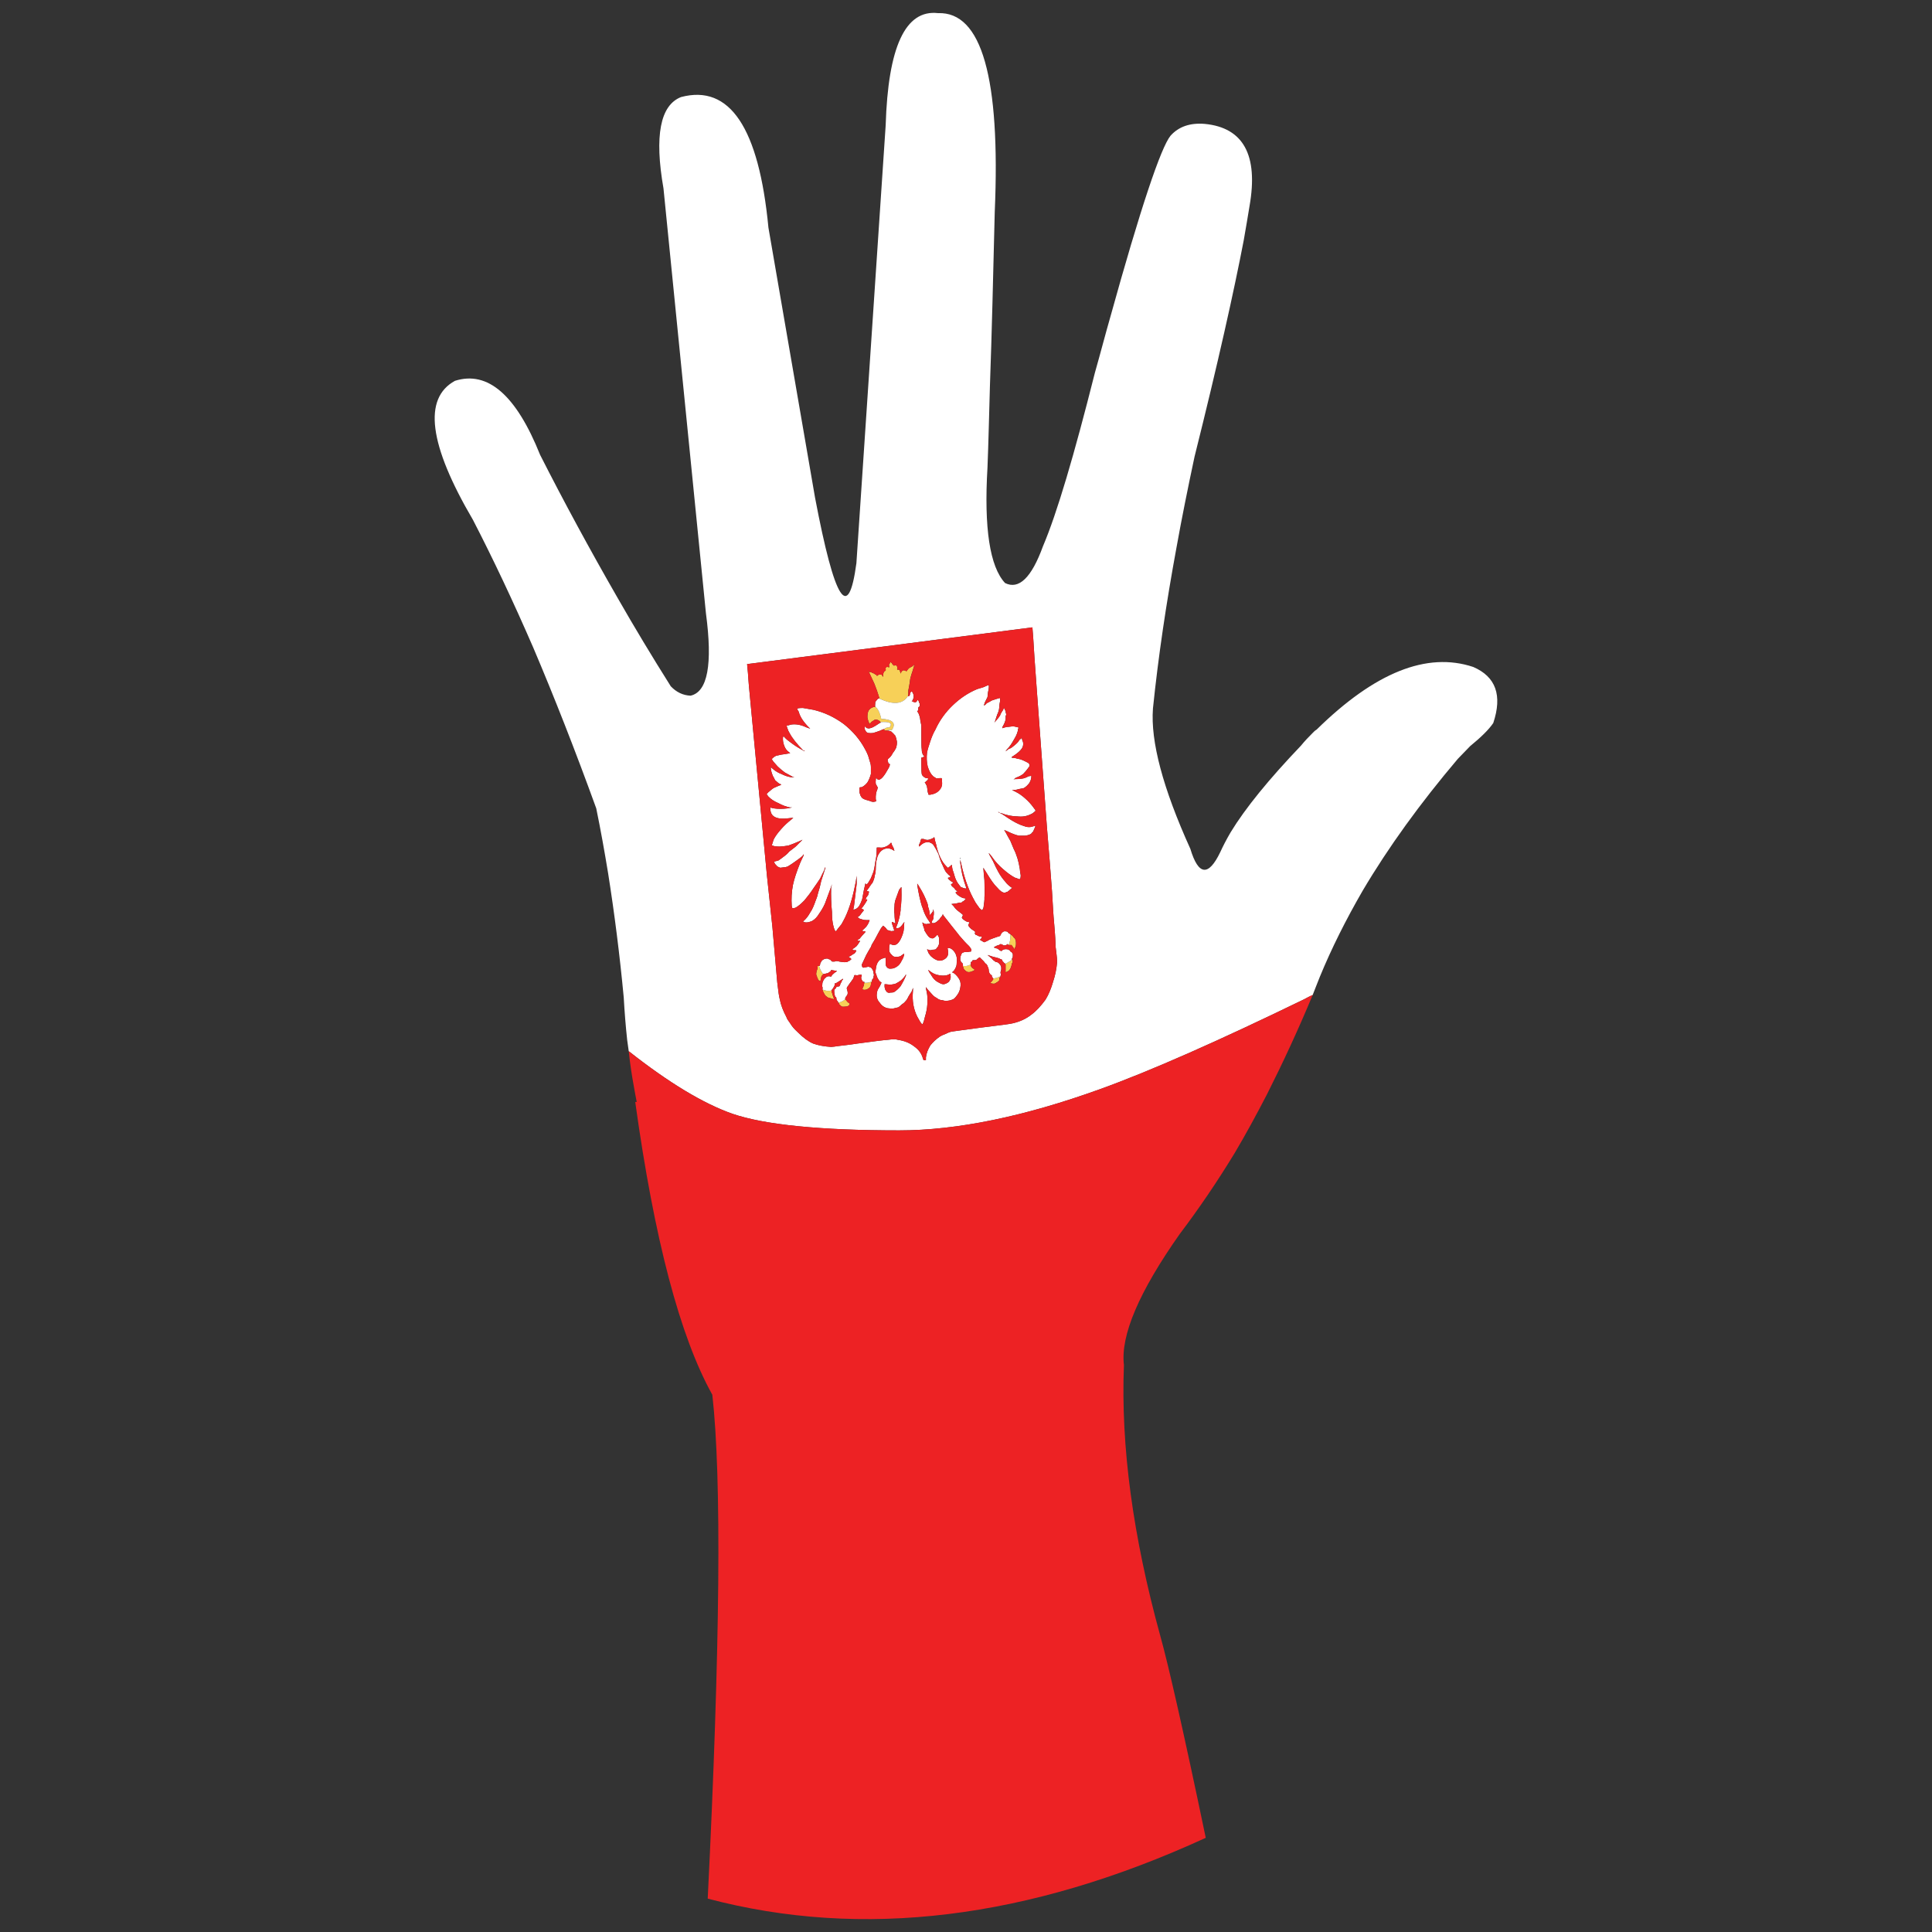 <?xml version="1.0" encoding="utf-8"?>
<!-- Generator: Adobe Illustrator 16.0.0, SVG Export Plug-In . SVG Version: 6.00 Build 0)  -->
<!DOCTYPE svg PUBLIC "-//W3C//DTD SVG 1.1//EN" "http://www.w3.org/Graphics/SVG/1.1/DTD/svg11.dtd">
<svg version="1.1" id="Layer_1" xmlns="http://www.w3.org/2000/svg" xmlns:xlink="http://www.w3.org/1999/xlink" x="0px" y="0px"
	 width="300px" height="300px" viewBox="0 0 300 300" enable-background="new 0 0 300 300" xml:space="preserve">
<rect x="0" y="0" width="300" height="300" fill="#333333" stroke="none"/>
<g>
	<path fill-rule="evenodd" clip-rule="evenodd" fill="#F7D058" d="M140.978,108.099c-0.821,1.273-2.322,1.386-4.441,0.362v-0.075
		c0-0.041-0.135-0.431-0.373-1.168c-0.264-0.729-0.451-1.222-0.582-1.457c-0.16-0.342-0.319-0.683-0.479-1.026l-0.239-0.52
		l0.172,0.148c0.055,0,0.121,0,0.201,0c0.104,0.048,0.197,0.103,0.276,0.151c0.214,0.042,0.319,0.115,0.374,0.22
		c0.104,0,0.184,0.043,0.238,0.145l0.039,0.072l0.133-0.072c0.08-0.101,0.172-0.145,0.306-0.145c0.105,0,0.197,0,0.277,0
		l0.067,0.145c0.024,0,0.08,0.051,0.105,0.145l0.067,0.071v-0.144c0-0.341,0.079-0.588,0.239-0.736
		c0.134-0.044,0.171-0.091,0.171-0.145v-0.143c-0.025-0.096-0.025-0.172,0-0.217l0.135-0.146c0.025,0,0.079,0,0.104,0h0.134
		l0.105,0.072c0.055,0,0.067-0.072,0.067-0.223c0-0.044-0.012-0.118-0.067-0.223c0.055,0,0.079-0.041,0.134-0.146l0.105-0.216
		c0-0.053,0.079,0,0.238,0.144c0.055,0.053,0.068,0.098,0.068,0.144c0.024,0.053,0.079,0.074,0.104,0.074l0.068,0.147
		c0.054,0,0.091,0,0.172,0c0.079,0,0.146-0.024,0.171-0.076c0.054,0.052,0.122,0.106,0.202,0.151l0.037,0.15
		c0.054,0.093,0.054,0.191,0,0.29v0.074c0,0.052,0.042,0.07,0.066,0.07c0.135-0.051,0.227-0.019,0.307,0.073
		c0.08,0.145,0.104,0.249,0.104,0.292l0.067,0.225l0.13-0.299c0.079-0.093,0.121-0.146,0.175-0.146
		c0.08-0.046,0.159-0.072,0.239-0.072c0.025,0,0.079,0.026,0.104,0.072c0.135,0,0.172,0.028,0.172,0.072h0.067
		c0.055,0,0.079-0.044,0.133-0.145c0.081-0.091,0.118-0.166,0.172-0.217c0.08-0.099,0.264-0.217,0.582-0.364l0.373-0.299
		l-0.133,0.445c-0.081,0.291-0.185,0.653-0.343,1.098c-0.135,0.388-0.214,0.757-0.239,1.098c-0.055,0.39-0.135,0.847-0.24,1.385
		C141.044,107.757,141.03,108.045,140.978,108.099z M156.892,145.067h0.038c0.024,0,0.037,0.018,0.037,0.072
		c0.084,0.054,0.108,0.072,0.134,0.072c0.16,0.143,0.281,0.27,0.306,0.36c0.185,0.107,0.319,0.341,0.344,0.737
		s-0.013,0.684-0.171,0.88l-0.037,0.216l-0.479-0.665h-0.269c-0.024,0-0.062,0-0.172,0c0.185-0.432,0.294-0.899,0.269-1.386
		C156.892,145.264,156.892,145.157,156.892,145.067z M149.517,149.975c0.398,0.09,0.809,0.018,1.231-0.233
		c-0.024,0.145,0,0.307,0.134,0.449c0.105,0.144,0.239,0.233,0.374,0.288c0.024,0,0.038,0.019,0.038,0.073
		c0,0.053-0.014,0.107-0.038,0.144c-0.109,0.053-0.227,0.106-0.374,0.144c-0.213,0.107-0.41,0.126-0.649,0.085
		c-0.239-0.103-0.41-0.247-0.545-0.445c-0.079-0.09-0.104-0.198-0.104-0.288C149.529,150.138,149.517,150.065,149.517,149.975z
		 M157.139,149.021c0,0.037,0.072,0.073,0.097,0.073c0,0.036,0,0.09,0,0.144c0,0.053,0,0.126,0,0.216
		c-0.109,0.09-0.146,0.251-0.172,0.432c0,0.107-0.097,0.27-0.172,0.521c-0.109,0.144-0.172,0.27-0.306,0.362
		c-0.135,0.052-0.184,0.095-0.268,0.154h-0.21c0-0.059,0.012-0.103,0.037-0.154c0-0.092,0-0.165,0-0.218c0-0.09,0-0.198,0-0.289
		c0-0.107,0-0.179,0-0.214v-0.307c-0.025,0-0.05-0.018-0.081-0.071c0.106-0.037,0.266-0.126,0.424-0.216
		C156.758,149.311,156.954,149.166,157.139,149.021z M154.234,151.935c0.403-0.036,0.759-0.161,1.127-0.342
		c0,0.073-0.024,0.145-0.074,0.145c0,0.036-0.013,0.055-0.097,0.055v0.09c0,0.036-0.013,0.161-0.037,0.343
		c-0.136,0.143-0.214,0.251-0.345,0.288c-0.134,0.105-0.28,0.196-0.439,0.232c-0.159,0-0.318-0.019-0.479-0.056l-0.075-0.088
		l0.038-0.089c0.135-0.074,0.197-0.2,0.307-0.344l0.074-0.144V151.935z M135.409,152.367c-0.055,0.108-0.08,0.197-0.134,0.234
		c-0.024,0-0.038,0.017-0.038,0.088c0,0.037,0,0.074,0,0.145c0,0.072-0.043,0.181-0.067,0.288c-0.055,0.036-0.067,0.077-0.067,0.143
		c-0.104,0.145-0.304,0.271-0.518,0.379c-0.291,0.071-0.476,0.071-0.609,0c-0.025-0.071-0.068-0.107-0.068-0.18l0.068-0.055
		c0.054-0.107,0.091-0.251,0.172-0.431c0-0.145,0.042-0.27,0.067-0.377C134.612,152.638,135.011,152.582,135.409,152.367z
		 M130.184,155.693c0.384-0.082,0.728-0.245,1.06-0.521c0.055,0.036,0.08,0.071,0.134,0.143c0.08,0.108,0.159,0.18,0.239,0.287
		c0.185,0.145,0.319,0.234,0.344,0.234c0,0.036-0.013,0.072-0.067,0.143c-0.025,0.145-0.158,0.218-0.343,0.29
		c-0.24,0.036-0.479,0.053-0.716,0.053c-0.16-0.036-0.303-0.144-0.412-0.286c-0.08-0.037-0.146-0.145-0.172-0.289L130.184,155.693z
		 M127.824,151.271c-0.079,0.106-0.146,0.196-0.201,0.233c-0.08,0.036-0.117,0.251-0.172,0.575l-0.063,0.287l-0.108-0.055
		c-0.08-0.036-0.16-0.107-0.239-0.144c0-0.072-0.013-0.126-0.067-0.234c-0.081-0.071-0.105-0.179-0.105-0.287
		c-0.054-0.035-0.079-0.162-0.134-0.376c0-0.182,0.042-0.326,0.067-0.433c-0.025-0.037-0.013-0.108,0.066-0.216
		c0.025-0.09,0.065-0.161,0.065-0.215v-0.145c0-0.107,0.015-0.197,0.04-0.288c0.054,0,0.119,0,0.198,0
		C127.28,150.407,127.506,150.838,127.824,151.271z M127.69,153.644c0.478,0.217,0.955,0.288,1.433,0.143c0,0.074,0,0.163,0,0.199
		c0.08,0.216,0.145,0.377,0.171,0.521c0.049,0.145,0.081,0.271,0.121,0.377l0.119,0.199c-0.053,0.071-0.146,0.071-0.306,0
		c-0.265-0.072-0.478-0.144-0.583-0.144c-0.159-0.107-0.318-0.198-0.478-0.346c-0.106-0.175-0.226-0.337-0.305-0.517l-0.105-0.29
		C127.757,153.715,127.745,153.679,127.69,153.644z M135.887,109.713c0.423,0.292,0.741,0.92,0.95,1.898
		c1.807,0.102,2.365,0.683,1.647,1.755c-0.343-0.051-0.637-0.018-0.82,0.073c-0.081,0-0.16,0-0.239,0
		c-0.055,0-0.081-0.046-0.135-0.145c0.054-0.053,0.054-0.072,0-0.072c0.16-0.197,0.453-0.289,0.851-0.289
		c0.503-0.64,0.025-0.906-1.433-0.807l-0.105-0.144c-0.214-0.198-0.464-0.27-0.784-0.219c-0.107,0.093-0.238,0.166-0.343,0.219
		c-0.08,0.045-0.201,0.144-0.306,0.287l-0.171,0.144l-0.067-0.215c-0.132-0.289-0.194-0.558-0.238-0.809
		c0-0.288,0.012-0.539,0.067-0.728c0.104-0.442,0.41-0.729,0.888-0.874h0.239V109.713z"/>
	<path fill-rule="evenodd" clip-rule="evenodd" fill="#FFFFFF" d="M203.83,154.506c-0.448,0.181-0.859,0.415-1.336,0.667
		c-13.317,6.472-23.855,11.13-31.733,13.97c-11.773,4.244-22.187,6.383-31.15,6.383c-12.29,0-20.902-0.88-25.857-2.571
		c-4.508-1.578-9.876-4.801-16.123-9.727c-0.08-0.611-0.16-1.169-0.239-1.708c-0.239-2.193-0.411-4.405-0.538-6.637
		c-0.62-6.598-1.437-13.035-2.433-19.328c-0.556-3.38-1.154-6.724-1.835-10.032c-3.272-9.028-6.546-17.352-9.78-24.959
		c-3.158-7.275-6.286-13.882-9.365-19.838c-6.841-11.664-7.779-18.86-2.794-21.592c5.099-1.612,9.507,2.218,13.219,11.492
		c3.688,7.269,7.719,14.709,12.097,22.322c2.569,4.49,5.301,9.027,8.192,13.615c0.875,0.925,1.897,1.41,3.075,1.463
		c2.652-0.589,3.449-4.854,2.387-12.808l-6.589-65.949c-1.433-8.198-0.507-12.932,2.731-14.2
		c7.556-2.001,12.081,4.756,13.563,20.275l7.24,41.938c3.051,16.055,5.173,19.45,6.42,10.177l4.546-67.998
		c0.373-12.198,3.063-18.005,8.129-17.421c6.788-0.244,9.704,10.051,8.808,30.89c-0.244,9.855-0.452,18.833-0.746,26.934
		c-0.135,4.54-0.222,8.784-0.382,12.738c-0.562,9.416,0.369,15.394,2.727,17.93c2.151,1.075,4.112-0.827,5.889-5.709
		c2.18-5.124,4.827-14.103,8.062-26.937c0.875-3.074,1.617-5.952,2.389-8.637c4.693-16.933,7.853-26.326,9.36-28.179
		c1.274-1.415,3.051-2.026,5.329-1.829c5.969,0.584,8.319,4.829,6.938,12.736c-0.236,1.512-0.555,3.292-0.905,5.343
		c-1.507,7.856-4,19.054-7.638,33.596c-1.03,4.834-1.985,9.544-2.807,14.129c-1.593,8.634-2.827,16.958-3.65,24.96
		c-0.393,5.124,1.543,12.389,5.809,21.81c1.248,4.154,2.813,4.316,4.642,0.505c0.421-0.919,0.944-1.942,1.606-3.072
		c2.278-3.749,5.941-8.239,10.928-13.464c0.556-0.685,1.178-1.338,1.814-1.97l0.307-0.303c0.133-0.09,0.195-0.162,0.305-0.215
		c9.043-8.884,17.13-12.122,24.32-9.73c3.514,1.514,4.545,4.408,3.112,8.705c-0.687,1.025-1.924,2.227-3.591,3.589l-1.91,1.974
		c-5.833,6.88-10.781,13.713-14.788,20.492c-2.598,4.495-4.822,8.936-6.628,13.323C204.588,152.618,204.173,153.572,203.83,154.506z
		 M160.311,97.416l-44.302,5.703l0.132,1.397c0.027,0.684,0.186,2.465,0.467,5.344l2.478,26.056c0.316,3.075,0.61,5.735,0.849,7.982
		c0.423,4.82,0.674,7.715,0.754,8.616c0.159,1.437,0.293,2.282,0.373,2.569c0.185,0.971,0.556,1.924,1.06,2.859
		c0.027,0.107,0.092,0.232,0.172,0.377c0.213,0.287,0.41,0.595,0.649,0.953c0.293,0.396,0.625,0.737,1.022,1.097
		c0.796,0.786,1.551,1.348,2.304,1.672c0.784,0.288,1.727,0.454,2.788,0.521c0.238,0,0.637-0.067,1.194-0.144
		c0.558-0.071,1.526-0.161,2.904-0.378c2.439-0.324,4.019-0.538,4.681-0.575c0.478-0.071,0.809-0.089,1.022-0.089
		c0.155,0,0.344,0.018,0.583,0.089c0.98,0.145,1.801,0.468,2.493,1.008c0.716,0.503,1.152,1.097,1.366,1.852l0.104,0.287h0.373
		v-0.432c0.081-0.647,0.319-1.242,0.688-1.852c0.373-0.468,0.864-0.952,1.5-1.385c0.238-0.144,0.502-0.27,0.821-0.377
		c0.293-0.144,0.557-0.27,0.821-0.343c0.294-0.071,1.886-0.27,4.777-0.664c2.917-0.359,4.547-0.558,4.891-0.666
		c1.088-0.251,2.045-0.683,2.865-1.329c0.796-0.575,1.495-1.367,2.212-2.339c0.508-0.827,0.876-1.762,1.17-2.769
		c0.343-1.043,0.528-1.996,0.612-2.931c0-0.198,0-0.341,0-0.432c0-0.342-0.098-1.079-0.231-2.193c0-0.54-0.05-1.69-0.209-3.452
		c-0.135-1.367-0.216-3.074-0.344-5.124c-0.186-2.68-0.465-5.97-0.783-9.872c-1.3-17.715-2.046-27.476-2.121-29.285L160.311,97.416z
		 M130.184,155.693h-0.067c0-0.071,0-0.107,0-0.179c-0.105-0.074-0.185-0.199-0.239-0.342v-0.091c0-0.072-0.014-0.161-0.038-0.199
		c-0.134-0.071-0.214-0.214-0.239-0.465c-0.054-0.217-0.066-0.451-0.066-0.632c0.025-0.107,0.105-0.214,0.239-0.322
		c0.024-0.071,0.08-0.162,0.105-0.199c0.08-0.065,0.201-0.088,0.306-0.088c0.081,0,0.146-0.019,0.172-0.055l0.134-0.288
		c0-0.107,0.025-0.196,0.105-0.232c0.08-0.108,0.134-0.234,0.134-0.377c0.16-0.073,0.197-0.162,0.172-0.199
		c0-0.071-0.066-0.019-0.172,0.055c-0.213,0.145-0.532,0.358-0.955,0.609h-0.134c-0.025,0.037-0.039,0.092-0.039,0.199
		c0,0.143-0.054,0.27-0.134,0.376c-0.079,0.145-0.159,0.271-0.239,0.379c-0.079,0.035-0.105,0.071-0.105,0.143
		c-0.478,0.146-0.955,0.074-1.433-0.143v-0.09c0.079-0.036,0.079-0.145,0-0.289c-0.025-0.143-0.025-0.286,0-0.431
		c0-0.216,0.055-0.377,0.133-0.521c0.105-0.25,0.252-0.414,0.412-0.521c0.104-0.145,0.279-0.199,0.515-0.199
		c0.159,0.037,0.281,0.055,0.306,0.055c0.054-0.035,0.079-0.126,0.133-0.233c0.292-0.287,0.504-0.45,0.583-0.491
		c0.105-0.059,0.172-0.103,0.172-0.154l-0.888-0.146l-0.106,0.216c-0.158,0.107-0.305,0.215-0.437,0.289
		c-0.108,0-0.254,0.018-0.414,0.089c-0.08,0-0.118,0-0.171,0c-0.024,0-0.081,0.019-0.105,0.056
		c-0.317-0.433-0.544-0.864-0.651-1.296c0.027,0,0.076,0,0.107,0c0.041-0.107,0.067-0.18,0.067-0.233
		c0-0.09,0.025-0.198,0.104-0.288c0.055-0.143,0.135-0.27,0.239-0.36c0.079-0.053,0.158-0.107,0.239-0.144
		c0.079-0.054,0.171-0.09,0.306-0.09c0.185-0.037,0.343-0.019,0.477,0.09c0.105,0,0.238,0.071,0.344,0.215
		c0.079,0.089,0.146,0.145,0.171,0.145c0.054,0,0.16,0,0.373,0c0.08-0.056,0.172-0.073,0.277-0.073c0.213,0,0.358,0.017,0.438,0.073
		c0.529,0.089,0.89,0.125,0.994,0.07c0.16,0.055,0.306,0,0.412-0.143c0.079,0,0.158-0.036,0.238-0.072
		c0.054-0.053,0.08-0.107,0.134-0.145l0.104-0.071l-0.104-0.162c-0.08-0.036-0.159-0.089-0.239-0.144l-0.066-0.07V148.5
		c0.024,0,0.091,0,0.171,0c0.16-0.09,0.331-0.216,0.545-0.359c0.16-0.054,0.264-0.144,0.343-0.304
		c0.054-0.038,0.067-0.091,0.067-0.145l0.067-0.072c-0.054,0-0.067-0.018-0.067-0.072c-0.054,0-0.093,0-0.172,0s-0.147,0-0.178,0
		c-0.049,0-0.076-0.017-0.128-0.071l-0.067-0.073c0-0.054,0.067-0.089,0.195-0.144c0.138-0.107,0.295-0.216,0.454-0.359
		c0.134-0.162,0.239-0.324,0.373-0.521l0.172-0.29h-0.107c-0.079,0-0.145,0-0.199,0c-0.08-0.053-0.105-0.107-0.105-0.143
		l0.304-0.161c0.081-0.09,0.199-0.252,0.413-0.503c0.185-0.198,0.344-0.36,0.478-0.521l0.038-0.145h-0.105c-0.054,0-0.133,0-0.239,0
		c-0.079-0.036-0.134-0.09-0.134-0.144l0.307-0.287c0.159-0.144,0.306-0.289,0.41-0.449c0.16-0.234,0.252-0.432,0.307-0.577
		l0.105-0.287c-0.025,0-0.184,0-0.451,0c-0.291,0-0.476-0.035-0.609-0.073c-0.159-0.054-0.331-0.107-0.518-0.161l-0.304-0.216
		l0.304-0.215c0.027,0,0.04-0.018,0.04-0.072c0.08-0.054,0.147-0.126,0.185-0.216c0.122-0.144,0.213-0.27,0.293-0.377l0.172-0.216
		l-0.172-0.144c-0.025,0-0.08-0.018-0.105-0.072h-0.134c0-0.053,0.017-0.071,0.067-0.071c0-0.054,0.025-0.107,0.104-0.144
		c0.08-0.108,0.215-0.271,0.373-0.521c0.16-0.235,0.252-0.414,0.304-0.505c0.077-0.054,0.094-0.125,0.039-0.215h-0.238
		c0.054-0.054,0.079-0.162,0.134-0.305c0.024-0.038,0.142-0.164,0.278-0.36c0.078-0.251,0.132-0.414,0.132-0.521
		c0-0.036-0.055-0.073-0.132-0.073c-0.213,0-0.278-0.036-0.174-0.144c0.16-0.196,0.307-0.394,0.412-0.575
		c0.158-0.251,0.306-0.449,0.44-0.593c0.185-0.395,0.313-0.755,0.343-1.096c0.105-0.342,0.172-0.756,0.172-1.242
		c0-0.539,0.067-1.006,0.172-1.4c0.079-0.434,0.281-0.793,0.544-1.098c0.263-0.288,0.582-0.45,0.956-0.504
		c0.343-0.053,0.716,0.054,1.06,0.288c0.08,0.054,0.146,0.073,0.172,0.073l-0.039-0.073l-0.133-0.432
		c-0.08-0.108-0.159-0.251-0.24-0.448c-0.025-0.191-0.079-0.289-0.104-0.289c-0.055,0-0.134,0.072-0.239,0.215
		c-0.214,0.198-0.464,0.343-0.783,0.45c-0.239,0.09-0.503,0.111-0.821,0.071h-0.373c-0.025,0-0.039,0.162-0.039,0.505
		c0,0.539-0.067,1.097-0.2,1.689c-0.08,0.576-0.173,1.097-0.277,1.529c-0.16,0.396-0.306,0.736-0.411,1.024
		c-0.134,0.252-0.293,0.522-0.478,0.809l-0.239,0.216l-0.134-0.216l-0.239,1.025c-0.105,0.539-0.197,1.025-0.277,1.474
		c-0.16,0.432-0.305,0.755-0.413,0.936c-0.052,0.108-0.132,0.198-0.236,0.306c-0.081,0.09-0.147,0.144-0.202,0.144
		c-0.025,0.09-0.118,0.143-0.276,0.143c-0.159,0.089-0.239,0.126-0.239,0.073c0-0.053,0.024-0.236,0.104-0.576
		c0.055-0.343,0.094-0.81,0.171-1.403c0.081-0.683,0.16-1.332,0.239-1.978v-1.312l-0.104,0.737c-0.425,2.338-0.98,4.242-1.672,5.699
		c-0.184,0.397-0.398,0.756-0.583,1.097c-0.158,0.198-0.331,0.415-0.544,0.666c-0.185,0.287-0.319,0.431-0.344,0.431l-0.172-0.215
		c-0.159-0.396-0.293-0.953-0.373-1.673c-0.025-0.342-0.039-0.719-0.039-1.113c-0.133-1.313-0.158-2.554-0.133-3.723l0.133-0.594
		l-0.305,0.881c-0.292,0.789-0.545,1.493-0.784,2.122c-0.264,0.594-0.569,1.096-0.888,1.546c-0.319,0.538-0.674,0.917-1.126,1.168
		c-0.105,0.051-0.252,0.09-0.411,0.144c-0.159,0.055-0.318,0.073-0.478,0.073c-0.16,0-0.264-0.019-0.344-0.073l-0.172-0.071
		l0.172-0.145c0.344-0.306,0.663-0.719,0.955-1.255c0.313-0.435,0.596-1.1,0.889-1.964c0.158-0.341,0.263-0.718,0.343-1.098
		c0.159-0.448,0.318-1.06,0.478-1.833l0.543-1.69c0.026-0.144,0.079-0.233,0.106-0.287v-0.144l-0.067,0.071
		c-0.025,0.044-0.08,0.163-0.104,0.36c-0.214,0.396-0.41,0.828-0.649,1.313c-0.319,0.504-0.637,0.953-0.956,1.402
		c-0.503,0.773-1.021,1.438-1.473,1.979c-0.555,0.576-1.032,0.97-1.43,1.167c-0.24,0.053-0.386,0.073-0.412,0.073
		c-0.055,0-0.079-0.126-0.134-0.36c-0.08-1.134-0.012-2.211,0.18-3.236c0.206-0.972,0.59-2.122,1.122-3.435
		c0.211-0.484,0.371-0.827,0.475-1.024c0.08-0.197,0.12-0.288,0.067-0.288h-0.067c0,0.048-0.025,0.125-0.104,0.215
		c-0.292,0.253-0.637,0.517-1.061,0.811c-0.397,0.287-0.716,0.502-0.955,0.646c-0.214,0.162-0.371,0.233-0.479,0.233
		c-0.049,0.036-0.171,0.073-0.41,0.073c-0.294,0.038-0.465,0.071-0.545,0.071c-0.159-0.054-0.318-0.125-0.478-0.215
		c-0.08-0.108-0.184-0.232-0.343-0.377c-0.08-0.198-0.146-0.307-0.171-0.36h0.038c0.054,0,0.133-0.023,0.238-0.071
		c0.08,0,0.159-0.037,0.239-0.073c0.134,0,0.214-0.035,0.239-0.071c0.16-0.108,0.398-0.27,0.717-0.522
		c0.397-0.288,0.703-0.557,0.888-0.808l0.649-0.504c0.294-0.197,0.57-0.468,0.889-0.809c0.373-0.341,0.545-0.54,0.545-0.58
		c0,0.04-0.172,0.148-0.545,0.292c-0.558,0.233-1.096,0.467-1.643,0.648c-0.612,0.105-1.089,0.159-1.434,0.159
		c-0.266,0-0.544-0.034-0.782-0.072c-0.234-0.052-0.344-0.107-0.344-0.16c0-0.037,0.036-0.162,0.11-0.36
		c0.049-0.198,0.115-0.395,0.196-0.586c0.237-0.438,0.595-0.943,1.126-1.535c0.473-0.54,1.006-1.043,1.643-1.537l0.239-0.225
		l-0.649,0.071c-1.857,0.253-2.825-0.188-2.904-1.312c0-0.091,0-0.163,0-0.215c-0.027-0.054-0.027-0.105,0-0.145
		c0.05,0.039,0.226,0.091,0.545,0.145c0.316,0.052,0.649,0.071,0.992,0.071c0.372,0,0.729-0.019,1.127-0.071l0.716-0.145h-0.345
		c-0.556-0.108-1.168-0.323-1.788-0.665c-0.678-0.287-1.181-0.63-1.554-1.024l-0.276-0.36l0.104-0.146
		c0.081-0.108,0.227-0.23,0.412-0.376c0.158-0.145,0.341-0.288,0.544-0.432c0.239-0.105,0.464-0.196,0.65-0.291
		c0.238-0.105,0.386-0.159,0.41-0.159c0.08,0,0.134-0.018,0.134-0.071l-0.196-0.145c-0.081,0-0.189-0.072-0.349-0.215
		c-0.16-0.144-0.306-0.27-0.411-0.36c-0.08-0.197-0.171-0.396-0.306-0.593c-0.104-0.243-0.185-0.467-0.239-0.663
		c-0.025-0.147-0.08-0.308-0.104-0.506c0-0.144,0.012-0.215,0.055-0.215l0.227,0.215c0.472,0.396,0.937,0.664,1.36,0.81
		c0.452,0.233,0.942,0.414,1.5,0.504c0.319,0,0.49,0,0.515,0l-0.277-0.072c-0.373-0.198-0.771-0.414-1.194-0.658
		c-0.397-0.294-0.778-0.603-1.126-0.947c-0.266-0.301-0.49-0.536-0.65-0.734c-0.159-0.197-0.238-0.341-0.238-0.442
		c0.036-0.042,0.11-0.116,0.238-0.222c0.106-0.09,0.264-0.196,0.478-0.288c0.104,0,0.251-0.021,0.41-0.072
		c0.186-0.054,0.479-0.102,0.822-0.144l0.888-0.146l-0.171-0.155c-0.344-0.239-0.61-0.58-0.759-1.022
		c-0.156-0.386-0.222-0.8-0.197-1.248c0-0.039,0.042-0.12,0.068-0.216h0.067c0.024,0.096,0.092,0.177,0.171,0.216
		c0.16,0.198,0.503,0.485,1.061,0.881c0.533,0.396,1.103,0.755,1.738,1.097l0.277,0.144c-0.025-0.091-0.105-0.144-0.239-0.144
		c-1.007-1.025-1.722-1.924-2.12-2.701c-0.135-0.195-0.227-0.419-0.306-0.663c-0.104-0.25-0.16-0.414-0.104-0.516h0.239
		c0.343-0.148,0.754-0.188,1.231-0.148c0.508,0.053,1.035,0.196,1.538,0.447l0.611,0.217l-0.439-0.44
		c-0.452-0.493-0.823-0.98-1.061-1.464c-0.104-0.198-0.209-0.435-0.281-0.736c-0.13-0.189-0.209-0.342-0.236-0.434
		c0-0.098,0.278-0.143,0.889-0.143c0.583,0.09,1.141,0.195,1.643,0.287c1.672,0.396,3.223,1.125,4.681,2.194
		c1.433,1.131,2.548,2.446,3.344,3.957c0.159,0.288,0.314,0.61,0.45,0.952c0.132,0.433,0.225,0.774,0.304,1.025
		c0.079,0.197,0.134,0.467,0.134,0.809s0,0.684,0,1.025c-0.134,0.485-0.306,0.917-0.544,1.313c-0.265,0.341-0.57,0.59-0.888,0.737
		c-0.187,0-0.319,0.017-0.346,0.071v0.216c0,0.09,0,0.216,0,0.359c0,0.197,0.027,0.342,0.107,0.451c0,0.089,0.012,0.161,0.066,0.214
		c0.105,0.25,0.264,0.414,0.478,0.511c0.185,0.102,0.49,0.191,0.889,0.298c0.343,0.144,0.595,0.195,0.753,0.144l0.306-0.071
		l-0.067-0.372c-0.024-0.582,0.055-1.068,0.239-1.462c0.055-0.198,0.067-0.322,0.067-0.36l-0.067-0.074
		c-0.08-0.151-0.159-0.303-0.239-0.448c-0.024-0.198-0.024-0.388,0-0.576c0-0.154,0.013-0.252,0.067-0.306
		c0.025,0,0.092,0.053,0.172,0.152c0.134,0.154,0.294,0.154,0.478,0c0.209-0.099,0.465-0.385,0.784-0.873
		c0.185-0.302,0.355-0.591,0.515-0.879c0.134-0.25,0.171-0.414,0.171-0.521v-0.073h-0.038c-0.055,0-0.121-0.046-0.2-0.144
		c-0.025-0.144-0.056-0.27-0.105-0.359c0-0.108,0.012-0.198,0.067-0.299c0.024,0,0.081-0.025,0.105-0.078
		c0.239-0.189,0.452-0.454,0.612-0.794c0.238-0.303,0.41-0.572,0.516-0.807c0.134-0.396,0.159-0.737,0.134-1.025
		c-0.055-0.342-0.134-0.632-0.24-0.882c-0.214-0.248-0.41-0.467-0.649-0.663c-0.214-0.09-0.439-0.144-0.65-0.144h-0.066
		c0.184-0.091,0.477-0.124,0.82-0.073c0.717-1.072,0.16-1.653-1.647-1.755c-0.208-0.978-0.526-1.606-0.95-1.898v-0.228
		c0-0.146,0.013-0.309,0.038-0.506c0.054-0.054,0.133-0.144,0.239-0.291c0.079-0.105,0.159-0.177,0.238-0.228
		c0.055,0,0.08,0,0.135,0c2.119,1.024,3.62,0.911,4.441-0.362h0.067c0,0.054,0.064,0.021,0.172-0.073
		c0.08-0.098,0.105-0.247,0.105-0.437c0.133-0.153,0.214-0.226,0.239-0.226c0.054,0,0.122,0.105,0.201,0.299
		c0.081,0.148,0.105,0.31,0.105,0.508c0,0.198-0.067,0.396-0.172,0.591l-0.134,0.146h0.134c0.104,0.092,0.263,0.145,0.478,0.145
		c0.159-0.098,0.239-0.198,0.239-0.291l0.037-0.073l0.134,0.073c0.08,0.093,0.104,0.192,0.104,0.291
		c0.08,0.093,0.134,0.197,0.134,0.287c0,0.105,0,0.197,0,0.297c-0.08,0.1-0.147,0.152-0.172,0.152
		c-0.055,0.041-0.067,0.092-0.067,0.146c0,0.09,0,0.216,0,0.359l-0.171,0.145l0.104,0.147c0.08,0.103,0.159,0.266,0.239,0.517
		c0.079,0.243,0.146,0.539,0.171,0.881c0.055,0.196,0.08,0.413,0.134,0.652c0,0.341,0,0.834,0,1.469c0,1.17,0.012,1.924,0.067,2.267
		c0,0.395,0.092,0.702,0.276,0.952l0.134,0.145c-0.054,0.054-0.08,0.071-0.134,0.071c-0.104,0.054-0.184,0.073-0.239,0.073h-0.037
		l-0.067,0.072v0.737c0,1.079,0.025,1.708,0.104,1.905c0.16,0.236,0.386,0.413,0.649,0.503c0.081,0,0.16,0,0.24,0l0.066,0.074
		c0,0.106-0.066,0.196-0.171,0.303c-0.135,0.091-0.214,0.163-0.239,0.217c-0.055,0.053-0.08,0.073-0.134,0.073l0.066,0.071
		c0.08,0.099,0.147,0.198,0.171,0.29c0.081,0.107,0.135,0.229,0.135,0.377c0.024,0.143,0.079,0.377,0.104,0.721l0.134,0.446h0.276
		c0.637-0.106,1.114-0.341,1.433-0.737c0.319-0.34,0.453-0.773,0.374-1.312c0-0.146,0-0.252,0-0.292c0-0.156-0.043-0.23-0.068-0.23
		c-0.054,0-0.146,0-0.306,0c-0.239,0.053-0.411,0.053-0.544,0c-0.13-0.09-0.29-0.189-0.449-0.287
		c-0.373-0.342-0.637-0.849-0.851-1.533c-0.159-0.683-0.185-1.398-0.104-2.126c0.079-0.441,0.239-0.999,0.478-1.682
		c0.239-0.737,0.502-1.367,0.821-1.905c0.663-1.458,1.592-2.732,2.732-3.81c1.115-1.064,2.347-1.896,3.754-2.483
		c0.185-0.054,0.503-0.144,0.955-0.29c0.369-0.15,0.578-0.25,0.688-0.299h0.172v0.299c-0.025,0.236-0.05,0.506-0.134,0.799
		c-0.025,0.342-0.051,0.587-0.076,0.731c-0.108,0.197-0.242,0.467-0.402,0.81l-0.171,0.509l0.268-0.149
		c0.075-0.145,0.234-0.268,0.479-0.36c0.184-0.098,0.355-0.198,0.515-0.291c0.159-0.052,0.368-0.123,0.688-0.225
		c0.317-0.097,0.489-0.15,0.574-0.15c0,0.053,0,0.226,0,0.521c-0.085,0.342-0.109,0.684-0.134,1.026
		c-0.025,0.34-0.147,0.683-0.307,1.024c-0.134,0.343-0.222,0.727-0.381,1.17l-0.134,0.143c0.024,0,0.171-0.143,0.381-0.433
		c0.243-0.25,0.415-0.493,0.574-0.735c0.074-0.251,0.222-0.485,0.381-0.738c0.109-0.09,0.135-0.195,0.135-0.288l0.134-0.143
		l0.037,0.143c0.025,0.052,0.091,0.125,0.091,0.216c0.031,0,0.056,0.054,0.081,0.145c0,0.105,0.013,0.25,0.097,0.449
		c0,0.144-0.071,0.267-0.097,0.36c0.025,0.144,0.025,0.288,0,0.438c-0.05,0.344-0.209,0.729-0.478,1.177l-0.037,0.219l0.172-0.073
		c0.024,0,0.146-0.031,0.306-0.073c0.158-0.053,0.331-0.073,0.515-0.073c0.319-0.051,0.6-0.076,0.783-0.076
		c0.21,0.042,0.466,0.096,0.65,0.149l0.134,0.073l-0.097,0.144c-0.024,0.433-0.222,1.001-0.649,1.685
		c-0.344,0.635-0.687,1.121-1.03,1.462c-0.159,0.197-0.269,0.321-0.269,0.36l0.097-0.073c0.05-0.042,0.197-0.144,0.381-0.288
		c0.185-0.054,0.44-0.175,0.65-0.362c0.269-0.195,0.452-0.375,0.611-0.519s0.306-0.318,0.381-0.505
		c0.11-0.052,0.159-0.125,0.269-0.23l0.134-0.075c0,0.054,0.024,0.18,0.075,0.376c0.109,0.194,0.134,0.343,0.134,0.434
		c0.025,0.341-0.062,0.684-0.38,1.024c-0.294,0.342-0.76,0.708-1.396,1.097v0.073c0,0.054,0.122,0.072,0.306,0.072
		c0.16,0,0.356,0.053,0.65,0.15c0.209,0,0.527,0.101,0.955,0.299c0.368,0.194,0.637,0.307,0.688,0.359
		c0.108,0.097,0.134,0.178,0.134,0.216c0.024,0.054,0.038,0.107,0.038,0.148l-0.038,0.153c-0.05,0.094-0.159,0.186-0.209,0.292
		c-0.16,0.236-0.429,0.539-0.747,0.88c-0.317,0.233-0.674,0.432-1.127,0.576l-0.381,0.301l0.173-0.078
		c0.478,0,0.845-0.025,1.164-0.078c0.318-0.037,0.649-0.164,0.993-0.361l0.439-0.073v0.217c-0.024,0.341-0.159,0.665-0.344,0.953
		c-0.243,0.288-0.477,0.541-0.82,0.737c-0.243,0.051-0.453,0.091-0.746,0.144c-0.294,0.09-0.516,0.143-0.784,0.143h-0.306
		l0.574,0.291c0.503,0.249,0.993,0.59,1.471,1.023c0.453,0.396,0.918,0.88,1.336,1.474c0.085,0.089,0.122,0.197,0.23,0.288
		l0.039,0.145c0,0.054-0.123,0.144-0.307,0.296c-0.185,0.152-0.356,0.243-0.516,0.296c-0.611,0.288-1.274,0.387-2.045,0.288
		c-0.711,0-1.592-0.164-2.463-0.505c-0.135,0-0.269-0.051-0.344-0.158h-0.135l0.612,0.303c0.317,0.196,0.565,0.38,0.858,0.576
		c0.98,0.645,1.789,1.061,2.426,1.25c0.587,0.242,1.09,0.262,1.567,0.079c0.051,0,0.16-0.034,0.21-0.079h0.096
		c0.025,0.044,0.014,0.171-0.096,0.368c-0.05,0.144-0.159,0.315-0.21,0.503c-0.134,0.147-0.268,0.27-0.343,0.377
		c-0.159,0.089-0.281,0.143-0.307,0.143c-0.108,0.052-0.293,0.091-0.611,0.145c-0.209,0-0.44,0-0.516,0c-0.134,0-0.281,0-0.439,0
		c-0.479-0.093-1.09-0.324-1.777-0.666l-0.515-0.217l0.306,0.522c0.185,0.342,0.381,0.719,0.649,1.168
		c0.209,0.486,0.382,0.9,0.515,1.241c0.454,0.882,0.771,1.924,0.955,3.147c0.025,0.288,0.052,0.612,0.136,0.953
		c0,0.341-0.072,0.54-0.097,0.591h-0.21c-0.187-0.105-0.428-0.177-0.611-0.23c-0.528-0.288-1.152-0.72-1.814-1.313
		c-0.637-0.54-1.248-1.192-1.776-1.978c-0.269-0.342-0.415-0.503-0.44-0.503c-0.05,0,0.135,0.377,0.612,1.168
		c0.343,0.773,0.637,1.332,0.82,1.673c0.368,0.683,0.771,1.204,1.084,1.546c0.266,0.393,0.655,0.7,0.999,0.952h0.172l-0.269,0.216
		c-0.209,0.197-0.381,0.342-0.516,0.432c-0.185,0.054-0.331,0.107-0.387,0.16c-0.396,0-0.765-0.269-1.218-0.808
		c-0.478-0.449-1.005-1.205-1.643-2.266l-0.516-0.81l0.038,0.433c0.024,0.291,0.05,0.791,0.134,1.474
		c0.025,0.684,0.038,1.241,0.038,1.673c0,0.395-0.013,0.791-0.038,1.167c0.025,0.108,0.025,0.162,0,0.162
		c0,0.34-0.07,0.628-0.096,0.864c0,0.161-0.025,0.323-0.076,0.521c-0.108,0.197-0.146,0.287-0.229,0.287l-0.345-0.287
		c-0.209-0.289-0.368-0.521-0.478-0.665c-0.159-0.199-0.221-0.36-0.306-0.505c-0.368-0.645-0.712-1.365-1.03-2.193
		c-0.398-1.024-0.771-2.282-1.089-3.739l-0.105-0.433v0.433c0.081,0.592,0.172,1.2,0.307,1.833c0.16,0.684,0.331,1.259,0.515,1.749
		l0.134,0.445h-0.134c-0.08,0-0.184-0.021-0.343-0.073c-0.135-0.054-0.24-0.108-0.373-0.144c-0.105-0.107-0.276-0.324-0.515-0.666
		c-0.214-0.341-0.373-0.701-0.479-1.096c-0.079-0.289-0.171-0.612-0.306-0.952c-0.08-0.397-0.104-0.613-0.104-0.667
		c0-0.037-0.042-0.071-0.067-0.071l-0.135,0.156c-0.104,0.094-0.196,0.167-0.276,0.221c-0.08,0.089-0.134,0.115-0.134,0.071
		c-0.024,0-0.105-0.071-0.239-0.215c-0.741-0.737-1.286-1.888-1.604-3.453c-0.105-0.341-0.185-0.61-0.21-0.802l-0.067-0.295
		l-0.134,0.144c-0.025,0-0.092,0.036-0.171,0.072c-0.081,0.054-0.147,0.079-0.172,0.079c-0.24,0.102-0.424,0.155-0.583,0.155
		c-0.158,0-0.373-0.053-0.612-0.155c-0.184,0-0.318,0-0.343,0c-0.054,0.048-0.091,0.227-0.172,0.515
		c-0.134,0.25-0.201,0.413-0.201,0.505v0.159l0.239-0.159c0.134-0.145,0.293-0.255,0.478-0.361c0.159-0.089,0.331-0.144,0.545-0.144
		c0.159-0.054,0.331-0.02,0.515,0.071c0.159,0.054,0.306,0.145,0.44,0.289c0.08,0.107,0.197,0.324,0.41,0.664
		c0.16,0.289,0.276,0.558,0.411,0.81c0.239,0.827,0.465,1.403,0.649,1.744c0.159,0.396,0.307,0.683,0.411,0.881
		c0.08,0.145,0.214,0.305,0.373,0.449c0.104,0.144,0.239,0.234,0.343,0.289l0.104,0.144c-0.025,0-0.104,0.054-0.209,0.144
		c-0.055,0-0.08,0-0.134,0c-0.025,0-0.067,0.036-0.067,0.071c0,0.054,0.079,0.159,0.239,0.306c0.134,0.09,0.238,0.185,0.373,0.287
		l0.239,0.073l-0.134,0.143c-0.08,0.054-0.146,0.106-0.171,0.144h-0.068c0,0.054,0.013,0.126,0.068,0.221
		c0.079,0.102,0.226,0.229,0.41,0.373c0.159,0.234,0.307,0.396,0.41,0.432l0.135,0.071l-0.135,0.073
		c-0.104,0-0.171,0.054-0.171,0.16l0.068,0.074c0.079,0.143,0.263,0.306,0.582,0.503c0.318,0.197,0.57,0.287,0.784,0.287
		c0.079,0,0.104,0.037,0.104,0.073v0.089l-0.172,0.145c-0.104,0.144-0.239,0.215-0.343,0.215c-0.055,0.09-0.08,0.145-0.134,0.145
		c-0.08,0-0.172,0-0.306,0c-0.105,0.054-0.318,0.09-0.583,0.144l-0.649,0.072l0.306,0.305c0.159,0.233,0.356,0.485,0.65,0.719
		c0.239,0.198,0.422,0.341,0.582,0.45l0.239,0.215c0,0.053-0.025,0.144-0.104,0.289l-0.068,0.144l0.172,0.232
		c0.239,0.181,0.478,0.339,0.716,0.432c0.159,0,0.252,0.019,0.306,0.073l-0.202,0.431l0.135,0.232
		c0.079,0.091,0.185,0.216,0.343,0.36c0.159,0.091,0.306,0.198,0.44,0.29l0.172,0.144v0.072c-0.025,0.107-0.097,0.179-0.097,0.232
		h0.097c0,0.037,0.013,0.091,0.037,0.145c0.16,0.054,0.294,0.09,0.344,0.145c0.159,0.09,0.306,0.144,0.44,0.144
		c0.05,0,0.146,0,0.171,0c0.025,0,0.039,0.018,0.039,0.072v0.072c-0.051,0.107-0.088,0.18-0.172,0.216
		c-0.025,0.054-0.051,0.09-0.075,0.09c-0.084,0.036-0.084,0.071,0,0.071c0.024,0.036,0.159,0.109,0.344,0.216
		c0.158,0.09,0.221,0.144,0.305,0.144c0.025,0,0.186-0.072,0.478-0.217c0.21-0.143,0.504-0.269,0.822-0.376
		c0.233-0.09,0.527-0.18,0.82-0.287c0.159,0,0.21-0.018,0.21-0.073c0.084,0,0.121-0.054,0.171-0.143
		c0.085-0.197,0.147-0.341,0.307-0.449c0.159-0.145,0.319-0.181,0.478-0.145c0.134,0,0.257,0.037,0.306,0.073
		c0.025,0.053,0.109,0.107,0.135,0.161c0,0.036,0.013,0.073,0.037,0.073c0.025,0,0.122,0.017,0.172,0.071l0.097,0.073
		c0,0.09,0,0.197,0,0.287c0.025,0.487-0.084,0.954-0.269,1.386c-0.024,0-0.05-0.019-0.135-0.072l-0.037-0.072h-0.037
		c-0.084,0.054-0.11,0.107-0.135,0.144c-0.134,0-0.215,0.035-0.343,0.071c-0.109,0-0.172-0.037-0.306-0.144
		c-0.135-0.037-0.185-0.072-0.27-0.072c-0.024,0-0.087,0.054-0.246,0.144c-0.243,0.054-0.415,0.126-0.574,0.233
		c-0.159,0.036-0.196,0.09-0.172,0.145c0,0.036,0.134,0.09,0.344,0.143c0.109,0,0.227,0.054,0.305,0.144
		c0.11,0.054,0.147,0.09,0.173,0.144l0.306,0.144l0.135-0.144c0.209-0.144,0.489-0.198,0.783-0.144
		c0.234,0.054,0.478,0.198,0.553,0.433h0.097c0.159,0.161,0.21,0.304,0.21,0.448c0,0.145-0.013,0.29-0.038,0.433
		c-0.109,0.107-0.122,0.179-0.097,0.233v0.071c-0.185,0.145-0.381,0.29-0.65,0.433c-0.158,0.09-0.317,0.179-0.424,0.216v-0.073
		c-0.104,0-0.154-0.072-0.262-0.216c-0.135-0.09-0.172-0.197-0.172-0.287l-0.135-0.144h-0.135c-0.074-0.108-0.489-0.233-1.127-0.376
		l-0.896-0.29l0.345,0.29c0.208,0.143,0.393,0.322,0.552,0.52c0.11,0.09,0.231,0.161,0.307,0.217c0,0.053,0.084,0.07,0.134,0.07
		c0.109,0,0.159,0.019,0.265,0.073c0.078,0.054,0.2,0.126,0.251,0.216c0.134,0.144,0.243,0.323,0.269,0.521
		c0.025,0.233,0.013,0.486-0.098,0.732v0.204c0.085,0.107,0.085,0.233,0,0.378v0.088c-0.368,0.181-0.724,0.306-1.127,0.342
		l-0.074-0.053v-0.09l-0.135-0.055c0-0.071,0-0.107,0-0.145c0-0.107-0.037-0.196-0.172-0.232c-0.134-0.108-0.185-0.233-0.269-0.377
		c-0.025-0.079-0.05-0.253-0.074-0.504c0-0.054-0.013-0.125-0.097-0.216v-0.145h-0.038c0-0.053-0.038-0.179-0.172-0.376
		c-0.158-0.09-0.318-0.27-0.478-0.503l-0.612-0.594l-0.306,0.216c-0.05,0.053-0.146,0.107-0.172,0.161
		c-0.05,0.037-0.172,0.073-0.306,0.073c-0.159,0-0.222,0-0.26,0c-0.052,0-0.084,0.036-0.084,0.144
		c-0.077,0.09-0.159,0.143-0.239,0.143v0.145c0,0.054,0,0.125,0,0.216c-0.423,0.251-0.833,0.324-1.231,0.233
		c0-0.161,0-0.251,0-0.305c-0.025-0.037-0.08-0.09-0.104-0.145c-0.159-0.09-0.282-0.288-0.307-0.575c0-0.251,0.025-0.45,0.105-0.593
		c0.079-0.288,0.201-0.433,0.306-0.433c0.184-0.107,0.423-0.125,0.716-0.087c0.185-0.038,0.318-0.074,0.343-0.074
		c0.054,0,0.092,0,0.172,0c0.08-0.143,0.122-0.27,0.067-0.359c-0.024-0.089-0.158-0.27-0.343-0.503
		c-0.478-0.45-0.969-0.989-1.5-1.618c-0.08-0.091-0.171-0.216-0.276-0.36c-0.558-0.683-1.275-1.601-2.15-2.716l-0.172-0.288v0.144
		c-0.079,0.144-0.184,0.289-0.343,0.433c-0.134,0.25-0.227,0.377-0.306,0.377c-0.16,0.194-0.373,0.342-0.583,0.432
		c-0.159,0.054-0.306,0.054-0.44,0c-0.025-0.054-0.025-0.09,0-0.145c0-0.093,0.042-0.179,0.068-0.215
		c0.158-0.199,0.226-0.395,0.171-0.592c0.055-0.198,0.067-0.414,0.067-0.663l-0.067-0.507l-0.104,0.36
		c-0.081,0.147-0.172,0.27-0.306,0.377c-0.025,0.09-0.092,0.144-0.172,0.144v-0.144c0-0.054,0-0.107,0-0.144
		c-0.053-0.306-0.104-0.612-0.239-0.953c-0.024-0.305-0.104-0.594-0.238-0.881c-0.24-0.63-0.583-1.349-1.061-2.122
		c-0.214-0.342-0.318-0.539-0.373-0.593c-0.024-0.039-0.024,0.054,0,0.292c0.214,1.325,0.452,2.386,0.716,3.231l0.067,0.145
		c0.239,0.827,0.57,1.527,1.023,2.121l0.209,0.36c0,0.053-0.118,0.072-0.411,0.072c-0.159,0.054-0.264,0.054-0.343,0
		c-0.055,0.054-0.134,0.035-0.24-0.072l-0.239-0.144c0,0.053,0.025,0.215,0.106,0.503c0.133,0.305,0.2,0.54,0.2,0.736
		c0.104,0.144,0.197,0.289,0.276,0.45c0.135,0.18,0.24,0.36,0.374,0.503c0.184,0.197,0.411,0.287,0.649,0.287
		c0.185-0.037,0.41-0.215,0.649-0.503l0.104-0.072l0.135,0.288c0.079,0.107,0.104,0.179,0.104,0.216v0.071c0,0.108,0,0.198,0,0.307
		c0,0.233,0,0.43,0,0.575c-0.079,0.107-0.116,0.215-0.171,0.377c-0.159,0.181-0.263,0.342-0.344,0.431
		c-0.134,0.054-0.306,0.073-0.544,0.073c-0.105,0.054-0.227,0.071-0.306,0.071c-0.08,0-0.172-0.017-0.276-0.071l-0.239-0.073
		c0.024,0.09,0.104,0.288,0.239,0.594c0.184,0.287,0.343,0.485,0.478,0.577c0.318,0.287,0.663,0.484,1.06,0.592
		c0.398,0.037,0.741-0.053,1.06-0.305c0.214-0.144,0.33-0.342,0.411-0.576c0.054-0.287,0.042-0.611-0.038-0.952
		c-0.055-0.054-0.055-0.072,0-0.072l0.171-0.073c0.343,0.055,0.663,0.289,0.956,0.737c0.264,0.433,0.356,0.937,0.276,1.53
		c0,0.251-0.025,0.467-0.104,0.664c-0.055,0.145-0.147,0.343-0.307,0.577l-0.306,0.288l0.306,0.144
		c0.373,0.287,0.637,0.629,0.821,0.953c0.214,0.396,0.239,0.826,0.134,1.329c-0.079,0.5-0.305,0.935-0.648,1.331
		c-0.159,0.217-0.319,0.36-0.479,0.433c-0.159,0.071-0.385,0.161-0.649,0.197c-0.373,0.07-0.691,0.054-0.956-0.055
		c-0.343,0-0.661-0.126-0.955-0.377c-0.239-0.107-0.478-0.288-0.717-0.576c-0.238-0.251-0.435-0.502-0.649-0.719l-0.277-0.379
		l0.037,0.379c0.16,0.575,0.227,1.168,0.202,1.815c0,0.648-0.079,1.26-0.239,1.907c-0.079,0.287-0.201,0.683-0.306,1.15
		c-0.133,0.396-0.214,0.587-0.239,0.521c-0.079,0-0.184-0.125-0.343-0.377c-0.159-0.289-0.306-0.559-0.44-0.773
		c-0.582-1.151-0.822-2.447-0.688-3.956c0.025-0.396,0.025-0.559,0-0.522c0,0.037-0.066,0.251-0.201,0.576
		c-0.16,0.216-0.331,0.484-0.516,0.81c-0.159,0.358-0.318,0.575-0.478,0.72c-0.134,0.179-0.306,0.322-0.544,0.465
		c-0.184,0.182-0.356,0.326-0.515,0.434c-0.214,0.036-0.479,0.125-0.852,0.2c-0.318,0-0.582-0.021-0.821-0.057
		c-0.502-0.107-0.918-0.396-1.232-0.863c-0.373-0.396-0.52-0.882-0.439-1.42c0-0.181,0.054-0.364,0.133-0.575
		c0.08-0.145,0.185-0.325,0.343-0.576l0.24-0.521l-0.043-0.089c-0.156-0.037-0.3-0.182-0.435-0.433
		c-0.159-0.217-0.263-0.487-0.343-0.809c-0.079-0.145-0.133-0.271-0.133-0.348c0-0.103,0.042-0.229,0.066-0.372
		c0.055-0.486,0.147-0.846,0.306-1.097c0.185-0.341,0.491-0.558,0.889-0.666c0.104-0.036,0.226-0.071,0.306-0.071
		c0.079,0,0.091,0.053,0.037,0.144c0,0.252,0,0.503,0,0.737c0,0.252,0.054,0.414,0.135,0.521c0.159,0.235,0.398,0.343,0.716,0.289
		c0.344,0,0.687-0.145,1.061-0.432c0.238-0.197,0.422-0.467,0.582-0.809c0.213-0.342,0.318-0.647,0.373-0.881v-0.215l-0.306,0.215
		c-0.108,0.091-0.227,0.163-0.306,0.216c-0.025,0-0.159,0.019-0.343,0.074c-0.215,0-0.331,0-0.412,0
		c-0.079,0-0.172-0.02-0.305-0.074c-0.08-0.053-0.171-0.143-0.307-0.287c-0.104-0.108-0.196-0.216-0.276-0.377
		c-0.055-0.091-0.067-0.253-0.067-0.504c0-0.289,0.012-0.485,0.067-0.593l0.038-0.216l0.239,0.144h0.067
		c0.081,0.054,0.147,0.072,0.172,0.072c0.055,0,0.134,0,0.24,0c0.079,0,0.214-0.037,0.373-0.144
		c0.263-0.198,0.502-0.539,0.712-1.025c0.293-0.63,0.439-1.313,0.415-2.05l0.037-0.36l-0.172,0.217
		c-0.104,0.197-0.251,0.36-0.41,0.52c-0.159,0.145-0.306,0.216-0.41,0.216c-0.081,0-0.16,0-0.239,0h-0.067
		c0-0.053,0.079-0.27,0.238-0.665c0.239-0.683,0.399-1.385,0.479-2.123c0-0.089,0-0.197,0-0.287c0.13-0.827,0.159-1.781,0.13-2.859
		v-0.431c-0.051,0-0.155,0.144-0.37,0.431c-0.158,0.448-0.318,0.882-0.477,1.312c-0.16,0.396-0.239,0.81-0.239,1.259
		c-0.025,0.181-0.039,0.432-0.039,0.72c0,0.145,0.013,0.269,0.039,0.377c0,0.378,0.04,0.719,0.067,1.025
		c0.049,0.194,0.066,0.306,0.066,0.36v0.144c-0.054,0-0.146-0.054-0.305-0.144c-0.105-0.054-0.185-0.073-0.24-0.073v0.073
		c0,0.089,0.055,0.27,0.135,0.503c0.079,0.198,0.117,0.376,0.171,0.52l0.105,0.29h-0.24c-0.104,0.053-0.251,0.053-0.41,0
		c-0.105-0.038-0.263-0.092-0.478-0.145c-0.079-0.145-0.185-0.289-0.343-0.432l-0.306-0.233l-0.105,0.16
		c-0.133,0.091-0.333,0.433-0.649,1.026c-0.318,0.629-0.652,1.24-1.022,1.816c0,0.054-0.025,0.162-0.104,0.305
		c-0.213,0.342-0.453,0.755-0.716,1.241c-0.373,0.774-0.57,1.241-0.65,1.386c-0.08,0.107-0.08,0.197,0,0.305v0.143
		c0.08,0.038,0.117,0.091,0.171,0.145c0.025,0,0.172-0.035,0.411-0.072l0.345-0.073c0.078,0,0.2,0.02,0.304,0.073
		c0.159,0.037,0.293,0.163,0.373,0.36c0.105,0.144,0.172,0.353,0.172,0.576c0.079,0.215,0.079,0.358,0,0.466
		c0.025,0.145,0.013,0.271-0.066,0.342c-0.081,0.108-0.147,0.162-0.172,0.234v0.198c-0.398,0.215-0.797,0.271-1.194,0.234v-0.145
		c-0.025,0-0.079,0-0.105,0h-0.067c-0.054-0.036-0.079-0.107-0.134-0.145c-0.078-0.107-0.117-0.232-0.171-0.378
		c-0.026-0.143-0.013-0.269,0.067-0.342v-0.232h-0.346c-0.079,0.036-0.157,0.054-0.236,0.054c-0.135,0.071-0.227,0.071-0.306,0
		h-0.239l-0.172,0.521c-0.08,0.108-0.172,0.252-0.306,0.433c-0.104,0.146-0.239,0.322-0.344,0.467
		c-0.133,0.217-0.226,0.365-0.305,0.431l-0.067,0.199c0.054,0.18,0.08,0.342,0.134,0.521c0.025,0.143,0.025,0.271,0,0.377
		c-0.054,0.144-0.104,0.252-0.175,0.288c-0.131,0.181-0.198,0.307-0.198,0.377c0,0.037,0,0.073,0,0.146
		C130.912,155.448,130.568,155.611,130.184,155.693z M136.708,112.127c1.458-0.099,1.936,0.167,1.433,0.807
		c-0.398,0-0.691,0.092-0.851,0.289h-0.037c-0.08,0-0.282,0.072-0.545,0.217c-0.558,0.197-0.918,0.323-1.126,0.374
		c-0.24,0.039-0.491,0.039-0.783,0c-0.187-0.05-0.333-0.176-0.412-0.374c-0.105-0.145-0.16-0.31-0.105-0.506v-0.149l0.172,0.149
		c0.054,0.092,0.146,0.146,0.306,0.146c0.104,0.05,0.196,0.05,0.276,0c0.134,0,0.293-0.054,0.477-0.146
		c0.214-0.107,0.412-0.224,0.65-0.375c0.213-0.146,0.36-0.235,0.439-0.29l0.172-0.072L136.708,112.127z M149.106,133.2
		c-0.054-0.036-0.066-0.019-0.066,0.071c0,0.108,0.012,0.126,0.066,0.074C149.106,133.308,149.106,133.254,149.106,133.2z
		 M137.357,152.834c0,0.036,0,0.181,0,0.431c0.054,0.253,0.092,0.414,0.171,0.521c0.081,0.146,0.16,0.217,0.239,0.29
		c0.134,0.071,0.294,0.125,0.478,0.052c0.213,0,0.386-0.017,0.544-0.052c0.344-0.216,0.717-0.522,1.061-0.954
		c0.264-0.433,0.558-0.971,0.821-1.617v-0.233l-0.104,0.233c-0.134,0.179-0.331,0.43-0.649,0.72
		c-0.293,0.214-0.558,0.377-0.851,0.521c-0.131,0.036-0.369,0.106-0.687,0.144c-0.318,0-0.57-0.019-0.784-0.055
		C137.492,152.834,137.412,152.834,137.357,152.834z M144.837,151.792c0.264,0.359,0.595,0.629,0.992,0.81
		c0.398,0.25,0.729,0.287,1.023,0.144c0.263-0.107,0.477-0.252,0.582-0.433c0.159-0.25,0.226-0.521,0.171-0.808v-0.233
		c0-0.037-0.025-0.056-0.104-0.056c-0.055,0.036-0.172,0.126-0.411,0.198c-0.398,0.107-0.863,0.107-1.366,0
		c-0.478-0.072-0.942-0.306-1.367-0.645l-0.171-0.146h-0.068l0.068,0.072c0,0.106,0.092,0.27,0.276,0.521
		C144.623,151.468,144.756,151.647,144.837,151.792z"/>
	<path fill-rule="evenodd" clip-rule="evenodd" fill="#ED2224" d="M97.631,163.228c6.247,4.926,11.615,8.148,16.123,9.727
		c4.955,1.691,13.567,2.571,25.857,2.571c8.963,0,19.376-2.139,31.15-6.383c7.878-2.84,18.416-7.498,31.733-13.97
		c0.477-0.252,0.888-0.486,1.336-0.667c-2.255,5.432-4.64,10.556-7.106,15.446c-1.618,3.128-3.26,6.148-4.986,9.062
		c-2.733,4.496-5.597,8.702-8.54,12.589c-6.335,8.989-9.227,15.784-8.674,20.352c-0.503,12.59,1.396,26.612,5.636,42.027
		c1.273,4.543,3.649,14.998,7.069,31.395c-27.555,12.643-53.333,15.788-77.333,9.44c1.936-39.172,2.174-65.258,0.715-78.24
		c-5.01-8.989-9.016-24.143-11.971-45.465h0.229c-0.157-0.764-0.284-1.536-0.417-2.256
		C98.108,166.985,97.824,165.132,97.631,163.228z M136.537,108.461c-0.055,0-0.081,0-0.135,0c-0.079,0.051-0.159,0.123-0.238,0.228
		c-0.105,0.146-0.185,0.237-0.239,0.291c-0.025,0.197-0.038,0.359-0.038,0.506v0.228v0.074h-0.239
		c-0.478,0.146-0.784,0.432-0.888,0.874c-0.055,0.189-0.067,0.44-0.067,0.728c0.044,0.25,0.106,0.52,0.238,0.809l0.067,0.215
		l0.171-0.144c0.105-0.143,0.226-0.242,0.306-0.287c0.105-0.054,0.236-0.126,0.343-0.219c0.319-0.05,0.57,0.021,0.784,0.219
		l0.105,0.144l0.067,0.071l-0.172,0.072c-0.079,0.054-0.226,0.144-0.439,0.29c-0.239,0.151-0.437,0.268-0.65,0.375
		c-0.184,0.092-0.343,0.146-0.477,0.146c-0.081,0.05-0.172,0.05-0.276,0c-0.16,0-0.252-0.054-0.306-0.146l-0.172-0.149v0.149
		c-0.054,0.196,0,0.361,0.105,0.506c0.079,0.197,0.226,0.323,0.412,0.374c0.292,0.039,0.543,0.039,0.783,0
		c0.208-0.05,0.569-0.176,1.126-0.374c0.263-0.145,0.465-0.217,0.545-0.217h0.037c0.054,0,0.054,0.019,0,0.072
		c0.054,0.099,0.08,0.145,0.135,0.145c0.079,0,0.158,0,0.239,0h0.066c0.211,0,0.437,0.054,0.65,0.144
		c0.239,0.196,0.435,0.416,0.649,0.663c0.105,0.25,0.185,0.54,0.24,0.882c0.024,0.288,0,0.629-0.134,1.025
		c-0.105,0.234-0.277,0.504-0.516,0.807c-0.16,0.341-0.373,0.605-0.612,0.794c-0.024,0.053-0.081,0.078-0.105,0.078
		c-0.055,0.101-0.067,0.191-0.067,0.299c0.049,0.09,0.08,0.216,0.105,0.359c0.08,0.097,0.146,0.144,0.2,0.144h0.038v0.073
		c0,0.107-0.038,0.271-0.171,0.521c-0.16,0.288-0.331,0.577-0.515,0.879c-0.319,0.488-0.575,0.774-0.784,0.873
		c-0.184,0.154-0.344,0.154-0.478,0c-0.08-0.099-0.147-0.152-0.172-0.152c-0.054,0.053-0.067,0.152-0.067,0.306
		c-0.024,0.188-0.024,0.377,0,0.576c0.08,0.145,0.159,0.296,0.239,0.448l0.067,0.074c0,0.038-0.012,0.162-0.067,0.36
		c-0.184,0.394-0.263,0.88-0.239,1.462l0.067,0.372l-0.306,0.071c-0.158,0.051-0.41,0-0.753-0.144
		c-0.398-0.107-0.704-0.197-0.889-0.298c-0.214-0.097-0.373-0.261-0.478-0.511c-0.054-0.053-0.066-0.125-0.066-0.214
		c-0.081-0.109-0.107-0.254-0.107-0.451c0-0.143,0-0.269,0-0.359v-0.216c0.027-0.054,0.16-0.071,0.346-0.071
		c0.318-0.147,0.624-0.396,0.888-0.737c0.238-0.396,0.41-0.828,0.544-1.313c0-0.341,0-0.683,0-1.025s-0.055-0.612-0.134-0.809
		c-0.079-0.25-0.172-0.592-0.304-1.025c-0.136-0.342-0.291-0.665-0.45-0.952c-0.796-1.511-1.911-2.826-3.344-3.957
		c-1.458-1.069-3.009-1.797-4.681-2.194c-0.502-0.091-1.06-0.197-1.643-0.287c-0.611,0-0.889,0.045-0.889,0.143
		c0.027,0.092,0.106,0.245,0.236,0.434c0.072,0.301,0.177,0.538,0.281,0.736c0.238,0.484,0.609,0.971,1.061,1.464l0.439,0.44
		l-0.611-0.217c-0.503-0.251-1.03-0.395-1.538-0.447c-0.478-0.04-0.888,0-1.231,0.148h-0.239c-0.055,0.103,0,0.266,0.104,0.516
		c0.08,0.243,0.171,0.467,0.306,0.663c0.398,0.777,1.113,1.676,2.12,2.701c0.134,0,0.214,0.053,0.239,0.144l-0.277-0.144
		c-0.636-0.342-1.206-0.701-1.738-1.097c-0.557-0.396-0.901-0.683-1.061-0.881c-0.079-0.039-0.146-0.12-0.171-0.216h-0.067
		c-0.027,0.096-0.068,0.177-0.068,0.216c-0.024,0.447,0.042,0.862,0.197,1.248c0.149,0.442,0.416,0.783,0.759,1.022l0.171,0.155
		l-0.888,0.146c-0.343,0.042-0.636,0.09-0.822,0.144c-0.159,0.051-0.306,0.072-0.41,0.072c-0.214,0.092-0.372,0.198-0.478,0.288
		c-0.128,0.106-0.203,0.18-0.238,0.222c0,0.101,0.079,0.245,0.238,0.442c0.16,0.198,0.384,0.433,0.65,0.734
		c0.349,0.344,0.729,0.652,1.126,0.947c0.424,0.244,0.821,0.459,1.194,0.658l0.277,0.072c-0.025,0-0.196,0-0.515,0
		c-0.558-0.09-1.048-0.271-1.5-0.504c-0.423-0.146-0.889-0.414-1.36-0.81l-0.227-0.215c-0.043,0-0.055,0.072-0.055,0.215
		c0.024,0.198,0.079,0.359,0.104,0.506c0.054,0.196,0.134,0.42,0.239,0.663c0.135,0.197,0.227,0.396,0.306,0.593
		c0.104,0.09,0.251,0.216,0.411,0.36c0.159,0.144,0.268,0.215,0.349,0.215l0.196,0.145c0,0.053-0.054,0.071-0.134,0.071
		c-0.024,0-0.172,0.053-0.41,0.159c-0.186,0.094-0.411,0.185-0.65,0.291c-0.203,0.144-0.386,0.287-0.544,0.432
		c-0.185,0.146-0.331,0.268-0.412,0.376l-0.104,0.146l0.276,0.36c0.373,0.394,0.876,0.737,1.554,1.024
		c0.62,0.342,1.232,0.557,1.788,0.665h0.345l-0.716,0.145c-0.398,0.052-0.756,0.071-1.127,0.071c-0.343,0-0.676-0.019-0.992-0.071
		c-0.319-0.054-0.495-0.105-0.545-0.145c-0.027,0.039-0.027,0.091,0,0.145c0,0.052,0,0.125,0,0.215
		c0.08,1.124,1.047,1.565,2.904,1.312l0.649-0.071l-0.239,0.225c-0.637,0.494-1.169,0.997-1.643,1.537
		c-0.532,0.592-0.89,1.097-1.126,1.535c-0.081,0.191-0.147,0.389-0.196,0.586c-0.075,0.198-0.11,0.324-0.11,0.36
		c0,0.053,0.11,0.108,0.344,0.16c0.238,0.038,0.517,0.072,0.782,0.072c0.344,0,0.822-0.053,1.434-0.159
		c0.546-0.181,1.085-0.416,1.643-0.648c0.373-0.145,0.545-0.253,0.545-0.292c0,0.04-0.172,0.238-0.545,0.58
		c-0.319,0.341-0.595,0.612-0.889,0.809l-0.649,0.504c-0.185,0.251-0.491,0.521-0.888,0.808c-0.319,0.252-0.558,0.414-0.717,0.522
		c-0.024,0.036-0.104,0.071-0.239,0.071c-0.08,0.036-0.159,0.073-0.239,0.073c-0.104,0.047-0.184,0.071-0.238,0.071h-0.038
		c0.025,0.054,0.092,0.162,0.171,0.36c0.159,0.145,0.264,0.269,0.343,0.377c0.159,0.091,0.319,0.162,0.478,0.215
		c0.08,0,0.251-0.033,0.545-0.071c0.239,0,0.361-0.037,0.41-0.073c0.108,0,0.265-0.072,0.479-0.233
		c0.239-0.144,0.558-0.36,0.955-0.646c0.424-0.293,0.769-0.557,1.061-0.811c0.079-0.09,0.104-0.167,0.104-0.215h0.067
		c0.053,0,0.012,0.091-0.067,0.288c-0.104,0.197-0.264,0.54-0.475,1.024c-0.532,1.313-0.917,2.463-1.122,3.435
		c-0.192,1.025-0.259,2.103-0.18,3.236c0.055,0.233,0.079,0.36,0.134,0.36c0.025,0,0.172-0.021,0.412-0.073
		c0.397-0.197,0.875-0.592,1.43-1.167c0.452-0.541,0.97-1.205,1.473-1.979c0.319-0.449,0.637-0.898,0.956-1.402
		c0.239-0.485,0.435-0.917,0.649-1.313c0.025-0.197,0.08-0.315,0.104-0.36l0.067-0.071v0.144c-0.027,0.054-0.08,0.144-0.106,0.287
		l-0.543,1.69c-0.159,0.773-0.319,1.385-0.478,1.833c-0.08,0.38-0.185,0.757-0.343,1.098c-0.293,0.864-0.576,1.529-0.889,1.964
		c-0.292,0.536-0.611,0.949-0.955,1.255l-0.172,0.145l0.172,0.071c0.08,0.055,0.184,0.073,0.344,0.073
		c0.159,0,0.319-0.019,0.478-0.073c0.159-0.054,0.306-0.093,0.411-0.144c0.452-0.251,0.808-0.63,1.126-1.168
		c0.319-0.45,0.625-0.952,0.888-1.546c0.239-0.629,0.491-1.333,0.784-2.122l0.305-0.881l-0.133,0.594
		c-0.025,1.169,0,2.41,0.133,3.723c0,0.394,0.014,0.771,0.039,1.113c0.08,0.72,0.214,1.278,0.373,1.673l0.172,0.215
		c0.024,0,0.159-0.144,0.344-0.431c0.213-0.251,0.386-0.468,0.544-0.666c0.185-0.341,0.398-0.7,0.583-1.097
		c0.692-1.457,1.247-3.361,1.672-5.699l0.104-0.737v1.312c-0.08,0.646-0.159,1.295-0.239,1.978c-0.077,0.593-0.116,1.06-0.171,1.403
		c-0.08,0.339-0.104,0.522-0.104,0.576c0,0.054,0.08,0.017,0.239-0.073c0.159,0,0.251-0.053,0.276-0.143
		c0.055,0,0.121-0.054,0.202-0.144c0.104-0.108,0.184-0.198,0.236-0.306c0.107-0.181,0.253-0.504,0.413-0.936
		c0.08-0.449,0.171-0.935,0.277-1.474l0.239-1.025l0.134,0.216l0.239-0.216c0.184-0.287,0.343-0.557,0.478-0.809
		c0.104-0.288,0.251-0.628,0.411-1.024c0.104-0.432,0.197-0.954,0.277-1.529c0.133-0.592,0.2-1.15,0.2-1.689
		c0-0.343,0.014-0.505,0.039-0.505h0.373c0.318,0.04,0.582,0.019,0.821-0.071c0.319-0.107,0.569-0.252,0.783-0.45
		c0.105-0.143,0.184-0.215,0.239-0.215c0.025,0,0.079,0.097,0.104,0.289c0.081,0.197,0.16,0.34,0.24,0.448l0.133,0.432l0.039,0.073
		c-0.025,0-0.092-0.019-0.172-0.073c-0.344-0.234-0.717-0.34-1.06-0.288c-0.374,0.054-0.692,0.216-0.956,0.504
		c-0.264,0.305-0.465,0.664-0.544,1.098c-0.105,0.394-0.172,0.861-0.172,1.4c0,0.486-0.066,0.9-0.172,1.242
		c-0.03,0.341-0.159,0.701-0.343,1.096c-0.134,0.145-0.282,0.342-0.44,0.593c-0.105,0.181-0.251,0.379-0.412,0.575
		c-0.104,0.108-0.039,0.144,0.174,0.144c0.078,0,0.132,0.037,0.132,0.073c0,0.107-0.055,0.27-0.132,0.521
		c-0.136,0.197-0.253,0.323-0.278,0.36c-0.055,0.143-0.08,0.251-0.134,0.305h0.238c0.055,0.091,0.038,0.162-0.039,0.215
		c-0.052,0.091-0.145,0.27-0.304,0.505c-0.158,0.251-0.293,0.413-0.373,0.521c-0.078,0.036-0.104,0.09-0.104,0.144
		c-0.051,0-0.067,0.018-0.067,0.071h0.134c0.025,0.054,0.08,0.072,0.105,0.072l0.172,0.144l-0.172,0.216
		c-0.08,0.107-0.171,0.234-0.293,0.377c-0.038,0.09-0.105,0.162-0.185,0.216c0,0.054-0.013,0.072-0.04,0.072l-0.304,0.215
		l0.304,0.216c0.187,0.054,0.358,0.107,0.518,0.161c0.134,0.038,0.318,0.073,0.609,0.073c0.267,0,0.425,0,0.451,0l-0.105,0.287
		c-0.055,0.145-0.146,0.343-0.307,0.577c-0.104,0.16-0.251,0.305-0.41,0.449l-0.307,0.287c0,0.054,0.055,0.107,0.134,0.144
		c0.105,0,0.185,0,0.239,0h0.105l-0.038,0.145c-0.134,0.162-0.293,0.323-0.478,0.521c-0.214,0.251-0.332,0.413-0.413,0.503
		l-0.304,0.161c0,0.036,0.025,0.09,0.105,0.143c0.055,0,0.121,0,0.199,0h0.107l-0.172,0.29c-0.134,0.197-0.239,0.359-0.373,0.521
		c-0.159,0.143-0.316,0.252-0.454,0.359c-0.128,0.054-0.195,0.09-0.195,0.144l0.067,0.073c0.053,0.054,0.08,0.071,0.128,0.071
		c0.03,0,0.099,0,0.178,0s0.118,0,0.172,0c0,0.054,0.013,0.072,0.067,0.072l-0.067,0.072c0,0.054-0.013,0.107-0.067,0.145
		c-0.08,0.161-0.184,0.25-0.343,0.304c-0.214,0.144-0.385,0.27-0.545,0.359c-0.08,0-0.147,0-0.171,0v0.074l0.066,0.07
		c0.08,0.055,0.159,0.108,0.239,0.144l0.104,0.162l-0.104,0.071c-0.055,0.037-0.08,0.091-0.134,0.145
		c-0.08,0.037-0.159,0.072-0.238,0.072c-0.105,0.143-0.252,0.198-0.412,0.143c-0.104,0.055-0.465,0.019-0.994-0.07
		c-0.081-0.056-0.225-0.073-0.438-0.073c-0.105,0-0.197,0.017-0.277,0.073c-0.213,0-0.318,0-0.373,0
		c-0.025,0-0.092-0.056-0.171-0.145c-0.106-0.145-0.239-0.215-0.344-0.215c-0.134-0.108-0.292-0.126-0.477-0.09
		c-0.135,0-0.227,0.036-0.306,0.09c-0.081,0.037-0.16,0.09-0.239,0.144c-0.104,0.09-0.184,0.217-0.239,0.36
		c-0.079,0.09-0.104,0.197-0.104,0.288c0,0.054-0.026,0.126-0.067,0.233c-0.031,0-0.08,0-0.107,0c-0.079,0-0.144,0-0.198,0
		c-0.025,0.09-0.04,0.181-0.04,0.288v0.145c0,0.054-0.041,0.125-0.065,0.215c-0.079,0.107-0.091,0.179-0.066,0.216
		c-0.025,0.107-0.067,0.251-0.067,0.433c0.055,0.214,0.08,0.341,0.134,0.376c0,0.108,0.025,0.216,0.105,0.287
		c0.054,0.108,0.067,0.162,0.067,0.234c0.079,0.036,0.159,0.107,0.239,0.144l0.108,0.055l0.063-0.287
		c0.055-0.324,0.092-0.539,0.172-0.575c0.054-0.037,0.122-0.127,0.201-0.233c0.025-0.037,0.081-0.056,0.105-0.056
		c0.054,0,0.092,0,0.171,0c0.16-0.071,0.306-0.089,0.414-0.089c0.131-0.073,0.279-0.181,0.437-0.289l0.106-0.216l0.888,0.146
		c0,0.052-0.067,0.095-0.172,0.154c-0.08,0.041-0.292,0.204-0.583,0.491c-0.054,0.107-0.079,0.198-0.133,0.233
		c-0.025,0-0.147-0.018-0.306-0.055c-0.236,0-0.411,0.055-0.515,0.199c-0.16,0.106-0.306,0.271-0.412,0.521
		c-0.079,0.145-0.133,0.306-0.133,0.521c-0.025,0.145-0.025,0.288,0,0.431c0.079,0.145,0.079,0.253,0,0.289v0.09
		c0.055,0.035,0.067,0.071,0.067,0.143l0.105,0.29c0.079,0.18,0.199,0.342,0.305,0.517c0.159,0.147,0.319,0.238,0.478,0.346
		c0.105,0,0.318,0.071,0.583,0.144c0.16,0.071,0.253,0.071,0.306,0l-0.119-0.199c-0.041-0.106-0.072-0.232-0.121-0.377
		c-0.027-0.144-0.091-0.305-0.171-0.521c0-0.036,0-0.125,0-0.199c0-0.071,0.026-0.107,0.105-0.143
		c0.08-0.107,0.16-0.234,0.239-0.379c0.08-0.106,0.134-0.233,0.134-0.376c0-0.107,0.013-0.162,0.039-0.199h0.134
		c0.423-0.251,0.742-0.465,0.955-0.609c0.106-0.073,0.172-0.126,0.172-0.055c0.025,0.037-0.012,0.126-0.172,0.199
		c0,0.143-0.054,0.269-0.134,0.377c-0.08,0.036-0.105,0.125-0.105,0.232l-0.134,0.288c-0.025,0.036-0.091,0.055-0.172,0.055
		c-0.105,0-0.226,0.022-0.306,0.088c-0.025,0.037-0.081,0.128-0.105,0.199c-0.134,0.108-0.213,0.215-0.239,0.322
		c0,0.181,0.012,0.415,0.066,0.632c0.025,0.251,0.105,0.394,0.239,0.465c0.024,0.038,0.038,0.127,0.038,0.199v0.091
		c0.054,0.143,0.134,0.268,0.239,0.342c0,0.071,0,0.107,0,0.179h0.067l0.067,0.054c0.025,0.145,0.092,0.252,0.172,0.289
		c0.109,0.143,0.251,0.25,0.412,0.286c0.238,0,0.477-0.017,0.716-0.053c0.186-0.072,0.318-0.146,0.343-0.29
		c0.054-0.07,0.067-0.106,0.067-0.143c-0.025,0-0.159-0.09-0.344-0.234c-0.08-0.107-0.159-0.179-0.239-0.287
		c-0.055-0.071-0.08-0.106-0.134-0.143c0-0.072,0-0.108,0-0.146c0-0.07,0.067-0.196,0.198-0.377
		c0.071-0.036,0.121-0.145,0.175-0.288c0.025-0.106,0.025-0.234,0-0.377c-0.054-0.18-0.08-0.342-0.134-0.521l0.067-0.199
		c0.079-0.065,0.172-0.214,0.305-0.431c0.105-0.145,0.239-0.321,0.344-0.467c0.134-0.181,0.226-0.324,0.306-0.433l0.172-0.521h0.239
		c0.079,0.071,0.171,0.071,0.306,0c0.079,0,0.158-0.018,0.236-0.054h0.346v0.232c-0.081,0.073-0.093,0.199-0.067,0.342
		c0.054,0.146,0.093,0.271,0.171,0.378c0.055,0.037,0.08,0.108,0.134,0.145h0.067c0.026,0,0.08,0,0.105,0v0.145
		c-0.025,0.107-0.067,0.232-0.067,0.377c-0.081,0.18-0.118,0.323-0.172,0.431l-0.068,0.055c0,0.072,0.043,0.108,0.068,0.18
		c0.134,0.071,0.318,0.071,0.609,0c0.213-0.107,0.413-0.234,0.518-0.379c0-0.065,0.012-0.106,0.067-0.143
		c0.024-0.107,0.067-0.216,0.067-0.288c0-0.07,0-0.107,0-0.145c0-0.071,0.013-0.088,0.038-0.088
		c0.055-0.037,0.079-0.126,0.134-0.234v-0.198c0.025-0.072,0.092-0.126,0.172-0.234c0.079-0.071,0.091-0.197,0.066-0.342
		c0.079-0.107,0.079-0.251,0-0.466c0-0.223-0.066-0.432-0.172-0.576c-0.08-0.198-0.214-0.324-0.373-0.36
		c-0.104-0.053-0.227-0.073-0.304-0.073l-0.345,0.073c-0.239,0.037-0.386,0.072-0.411,0.072c-0.054-0.053-0.091-0.107-0.171-0.145
		v-0.143c-0.08-0.107-0.08-0.197,0-0.305c0.08-0.145,0.277-0.612,0.65-1.386c0.264-0.485,0.503-0.899,0.716-1.241
		c0.08-0.143,0.104-0.25,0.104-0.305c0.371-0.576,0.704-1.187,1.022-1.816c0.316-0.594,0.516-0.936,0.649-1.026l0.105-0.16
		l0.306,0.233c0.158,0.143,0.264,0.287,0.343,0.432c0.215,0.053,0.373,0.107,0.478,0.145c0.159,0.053,0.307,0.053,0.41,0h0.24
		l-0.105-0.29c-0.054-0.144-0.092-0.322-0.171-0.52c-0.08-0.234-0.135-0.414-0.135-0.503v-0.073c0.055,0,0.135,0.019,0.24,0.073
		c0.159,0.089,0.251,0.144,0.305,0.144v-0.144c0-0.054-0.017-0.166-0.066-0.36c-0.027-0.306-0.067-0.647-0.067-1.025
		c-0.025-0.109-0.039-0.232-0.039-0.377c0-0.288,0.013-0.539,0.039-0.72c0-0.449,0.079-0.862,0.239-1.259
		c0.159-0.43,0.318-0.864,0.477-1.312c0.215-0.288,0.319-0.431,0.37-0.431v0.431c0.029,1.078,0,2.032-0.13,2.859
		c0,0.09,0,0.197,0,0.287c-0.08,0.737-0.24,1.439-0.479,2.123c-0.159,0.395-0.238,0.611-0.238,0.665h0.067c0.08,0,0.159,0,0.239,0
		c0.104,0,0.251-0.071,0.41-0.216c0.159-0.16,0.306-0.323,0.41-0.52l0.172-0.217l-0.037,0.36c0.025,0.737-0.122,1.42-0.415,2.05
		c-0.21,0.486-0.449,0.827-0.712,1.025c-0.159,0.107-0.294,0.144-0.373,0.144c-0.105,0-0.185,0-0.24,0
		c-0.024,0-0.091-0.019-0.172-0.072h-0.067l-0.239-0.144l-0.038,0.216c-0.055,0.108-0.067,0.305-0.067,0.593
		c0,0.251,0.012,0.413,0.067,0.504c0.081,0.161,0.172,0.269,0.276,0.377c0.135,0.144,0.227,0.233,0.307,0.287
		c0.133,0.054,0.226,0.074,0.305,0.074c0.081,0,0.197,0,0.412,0c0.184-0.055,0.318-0.074,0.343-0.074
		c0.08-0.053,0.198-0.125,0.306-0.216l0.306-0.215v0.215c-0.055,0.234-0.16,0.54-0.373,0.881c-0.16,0.342-0.344,0.612-0.582,0.809
		c-0.374,0.288-0.717,0.432-1.061,0.432c-0.318,0.054-0.557-0.054-0.716-0.289c-0.081-0.107-0.135-0.269-0.135-0.521
		c0-0.233,0-0.485,0-0.737c0.054-0.09,0.042-0.144-0.037-0.144c-0.08,0-0.202,0.035-0.306,0.071
		c-0.398,0.108-0.704,0.324-0.889,0.666c-0.158,0.251-0.251,0.611-0.306,1.097c-0.024,0.144-0.066,0.27-0.066,0.372
		c0,0.078,0.054,0.204,0.133,0.348c0.081,0.321,0.185,0.592,0.343,0.809c0.135,0.251,0.279,0.396,0.435,0.433l0.043,0.089
		l-0.24,0.521c-0.159,0.251-0.263,0.432-0.343,0.576c-0.079,0.211-0.133,0.395-0.133,0.575c-0.081,0.538,0.066,1.024,0.439,1.42
		c0.314,0.468,0.729,0.756,1.232,0.863c0.239,0.035,0.503,0.057,0.821,0.057c0.373-0.075,0.637-0.164,0.852-0.2
		c0.159-0.107,0.331-0.252,0.515-0.434c0.238-0.143,0.41-0.286,0.544-0.465c0.16-0.145,0.319-0.361,0.478-0.72
		c0.185-0.325,0.356-0.594,0.516-0.81c0.134-0.325,0.201-0.539,0.201-0.576c0.025-0.036,0.025,0.127,0,0.522
		c-0.134,1.509,0.105,2.805,0.688,3.956c0.134,0.215,0.281,0.484,0.44,0.773c0.16,0.252,0.264,0.377,0.343,0.377
		c0.025,0.065,0.106-0.125,0.239-0.521c0.105-0.468,0.227-0.863,0.306-1.15c0.16-0.647,0.239-1.259,0.239-1.907
		c0.025-0.647-0.042-1.24-0.202-1.815l-0.037-0.379l0.277,0.379c0.214,0.217,0.411,0.468,0.649,0.719
		c0.239,0.288,0.478,0.469,0.717,0.576c0.294,0.251,0.612,0.377,0.955,0.377c0.265,0.108,0.583,0.125,0.956,0.055
		c0.264-0.036,0.49-0.126,0.649-0.197c0.16-0.072,0.319-0.216,0.479-0.433c0.343-0.396,0.569-0.831,0.648-1.331
		c0.105-0.503,0.081-0.934-0.134-1.329c-0.185-0.324-0.448-0.666-0.821-0.953l-0.306-0.144l0.306-0.288
		c0.159-0.233,0.251-0.432,0.307-0.577c0.079-0.197,0.104-0.413,0.104-0.664c0.081-0.593-0.012-1.097-0.276-1.53
		c-0.293-0.448-0.612-0.682-0.956-0.737l-0.171,0.073c-0.055,0-0.055,0.019,0,0.072c0.08,0.341,0.092,0.665,0.038,0.952
		c-0.081,0.234-0.197,0.433-0.411,0.576c-0.319,0.252-0.662,0.342-1.06,0.305c-0.397-0.107-0.742-0.305-1.06-0.592
		c-0.134-0.091-0.294-0.29-0.478-0.577c-0.134-0.306-0.214-0.504-0.239-0.594l0.239,0.073c0.104,0.054,0.197,0.071,0.276,0.071
		c0.079,0,0.201-0.017,0.306-0.071c0.238,0,0.41-0.019,0.544-0.073c0.081-0.089,0.185-0.25,0.344-0.431
		c0.055-0.162,0.092-0.27,0.171-0.377c0-0.145,0-0.342,0-0.575c0-0.109,0-0.199,0-0.307v-0.071c0-0.038-0.025-0.109-0.104-0.216
		l-0.135-0.288l-0.104,0.072c-0.239,0.288-0.464,0.467-0.649,0.503c-0.239,0-0.466-0.09-0.649-0.287
		c-0.134-0.144-0.239-0.323-0.374-0.503c-0.079-0.162-0.171-0.307-0.276-0.45c0-0.197-0.067-0.431-0.2-0.736
		c-0.081-0.288-0.106-0.451-0.106-0.503l0.239,0.144c0.105,0.106,0.185,0.126,0.24,0.072c0.079,0.054,0.184,0.054,0.343,0
		c0.293,0,0.411-0.019,0.411-0.072l-0.209-0.36c-0.453-0.594-0.784-1.294-1.023-2.121l-0.067-0.145
		c-0.264-0.845-0.502-1.906-0.716-3.231c-0.024-0.238-0.024-0.331,0-0.292c0.055,0.054,0.159,0.251,0.373,0.593
		c0.478,0.773,0.821,1.492,1.061,2.122c0.133,0.287,0.213,0.576,0.238,0.881c0.135,0.341,0.186,0.647,0.239,0.953
		c0,0.036,0,0.09,0,0.144v0.144c0.081,0,0.147-0.054,0.172-0.144c0.134-0.107,0.226-0.23,0.306-0.377l0.104-0.36l0.067,0.507
		c0,0.249-0.012,0.464-0.067,0.663c0.055,0.197-0.013,0.394-0.171,0.592c-0.025,0.036-0.068,0.123-0.068,0.215
		c-0.025,0.055-0.025,0.091,0,0.145c0.135,0.054,0.281,0.054,0.44,0c0.21-0.09,0.423-0.237,0.583-0.432
		c0.079,0,0.171-0.127,0.306-0.377c0.159-0.144,0.264-0.289,0.343-0.433v-0.144l0.172,0.288c0.875,1.115,1.592,2.033,2.15,2.716
		c0.104,0.144,0.196,0.269,0.276,0.36c0.532,0.628,1.022,1.167,1.5,1.618c0.185,0.233,0.318,0.414,0.343,0.503
		c0.055,0.09,0.013,0.216-0.067,0.359c-0.08,0-0.118,0-0.172,0c-0.025,0-0.159,0.036-0.343,0.074
		c-0.293-0.038-0.533-0.02-0.716,0.087c-0.104,0-0.227,0.145-0.306,0.433c-0.081,0.143-0.105,0.342-0.105,0.593
		c0.025,0.288,0.147,0.485,0.307,0.575c0.024,0.054,0.08,0.107,0.104,0.145c0,0.054,0,0.144,0,0.305c0,0.09,0.012,0.163,0.067,0.216
		c0,0.09,0.025,0.198,0.104,0.288c0.135,0.198,0.306,0.342,0.545,0.445c0.239,0.041,0.436,0.022,0.649-0.085
		c0.147-0.037,0.264-0.09,0.374-0.144c0.024-0.037,0.038-0.09,0.038-0.144c0-0.054-0.014-0.073-0.038-0.073
		c-0.135-0.054-0.269-0.144-0.374-0.288c-0.134-0.143-0.158-0.305-0.134-0.449c0-0.09,0-0.162,0-0.216v-0.145
		c0.08,0,0.162-0.053,0.239-0.143c0-0.108,0.032-0.144,0.084-0.144c0.038,0,0.101,0,0.26,0c0.134,0,0.256-0.036,0.306-0.073
		c0.026-0.054,0.122-0.107,0.172-0.161l0.306-0.216l0.612,0.594c0.159,0.234,0.319,0.413,0.478,0.503
		c0.134,0.197,0.172,0.324,0.172,0.376h0.038v0.145c0.084,0.091,0.097,0.162,0.097,0.216c0.024,0.251,0.049,0.426,0.074,0.504
		c0.084,0.144,0.135,0.269,0.269,0.377c0.135,0.036,0.172,0.125,0.172,0.232c0,0.037,0,0.073,0,0.145l0.135,0.055v0.09l0.074,0.053
		v0.091l-0.074,0.144c-0.109,0.144-0.172,0.27-0.307,0.344l-0.038,0.089l0.075,0.088c0.16,0.037,0.319,0.056,0.479,0.056
		c0.159-0.036,0.306-0.127,0.439-0.232c0.131-0.037,0.209-0.146,0.345-0.288c0.024-0.182,0.037-0.307,0.037-0.343v-0.09
		c0.084,0,0.097-0.019,0.097-0.055c0.05,0,0.074-0.071,0.074-0.145v-0.088c0.085-0.145,0.085-0.271,0-0.378v-0.204
		c0.11-0.247,0.123-0.499,0.098-0.732c-0.025-0.198-0.135-0.377-0.269-0.521c-0.051-0.09-0.173-0.163-0.251-0.216
		c-0.105-0.054-0.155-0.073-0.265-0.073c-0.05,0-0.134-0.017-0.134-0.07c-0.075-0.056-0.196-0.126-0.307-0.217
		c-0.159-0.198-0.344-0.377-0.552-0.52l-0.345-0.29l0.896,0.29c0.638,0.143,1.053,0.268,1.127,0.376h0.135l0.135,0.144
		c0,0.09,0.037,0.197,0.172,0.287c0.107,0.145,0.158,0.216,0.262,0.216v0.073c0.031,0.054,0.056,0.071,0.081,0.071v0.307
		c0,0.035,0,0.107,0,0.214c0,0.091,0,0.199,0,0.289c0,0.053,0,0.125,0,0.218c-0.025,0.052-0.037,0.095-0.037,0.154h0.21
		c0.084-0.059,0.133-0.103,0.268-0.154c0.134-0.092,0.196-0.218,0.306-0.362c0.075-0.251,0.172-0.414,0.172-0.521
		c0.025-0.181,0.063-0.342,0.172-0.432c0-0.09,0-0.163,0-0.216c0-0.054,0-0.108,0-0.144c-0.024,0-0.097-0.036-0.097-0.073v-0.071
		c-0.025-0.054-0.013-0.126,0.097-0.233c0.025-0.143,0.038-0.288,0.038-0.433c0-0.144-0.051-0.287-0.21-0.448h-0.097
		c-0.075-0.235-0.318-0.379-0.553-0.433c-0.294-0.054-0.574,0-0.783,0.144l-0.135,0.144l-0.306-0.144
		c-0.025-0.054-0.063-0.09-0.173-0.144c-0.078-0.089-0.195-0.144-0.305-0.144c-0.21-0.053-0.344-0.107-0.344-0.143
		c-0.024-0.055,0.013-0.108,0.172-0.145c0.159-0.107,0.331-0.179,0.574-0.233c0.159-0.09,0.222-0.144,0.246-0.144
		c0.085,0,0.135,0.035,0.27,0.072c0.134,0.107,0.196,0.144,0.306,0.144c0.128-0.037,0.209-0.071,0.343-0.071
		c0.024-0.037,0.051-0.09,0.135-0.144h0.037l0.037,0.072c0.085,0.054,0.11,0.072,0.135,0.072c0.11,0,0.147,0,0.172,0h0.269
		l0.479,0.665l0.037-0.216c0.158-0.197,0.195-0.485,0.171-0.88s-0.159-0.63-0.344-0.737c-0.024-0.09-0.146-0.217-0.306-0.36
		c-0.025,0-0.05-0.018-0.134-0.072c0-0.054-0.013-0.072-0.037-0.072h-0.038l-0.097-0.073c-0.05-0.054-0.146-0.071-0.172-0.071
		c-0.024,0-0.037-0.037-0.037-0.073c-0.025-0.054-0.109-0.108-0.135-0.161c-0.049-0.037-0.172-0.073-0.306-0.073
		c-0.158-0.036-0.318,0-0.478,0.145c-0.159,0.107-0.222,0.251-0.307,0.449c-0.05,0.089-0.087,0.143-0.171,0.143
		c0,0.055-0.051,0.073-0.21,0.073c-0.293,0.107-0.587,0.197-0.82,0.287c-0.318,0.108-0.612,0.233-0.822,0.376
		c-0.292,0.145-0.452,0.217-0.478,0.217c-0.084,0-0.146-0.054-0.305-0.144c-0.185-0.107-0.319-0.18-0.344-0.216
		c-0.084,0-0.084-0.036,0-0.071c0.024,0,0.05-0.036,0.075-0.09c0.084-0.036,0.121-0.109,0.172-0.216v-0.072
		c0-0.054-0.014-0.072-0.039-0.072c-0.024,0-0.121,0-0.171,0c-0.135,0-0.281-0.054-0.44-0.144c-0.05-0.055-0.184-0.091-0.344-0.145
		c-0.024-0.054-0.037-0.107-0.037-0.145h-0.097c0-0.054,0.071-0.125,0.097-0.232v-0.072l-0.172-0.144
		c-0.135-0.092-0.281-0.199-0.44-0.29c-0.158-0.144-0.264-0.269-0.343-0.36l-0.135-0.232l0.202-0.431
		c-0.054-0.054-0.147-0.073-0.306-0.073c-0.239-0.093-0.478-0.25-0.716-0.432l-0.172-0.232l0.068-0.144
		c0.08-0.145,0.104-0.236,0.104-0.289l-0.239-0.215c-0.16-0.109-0.343-0.252-0.582-0.45c-0.294-0.234-0.491-0.485-0.65-0.719
		l-0.306-0.305l0.649-0.072c0.264-0.054,0.478-0.09,0.583-0.144c0.134,0,0.226,0,0.306,0c0.054,0,0.08-0.054,0.134-0.145
		c0.104,0,0.239-0.072,0.343-0.215l0.172-0.145v-0.089c0-0.036-0.025-0.073-0.104-0.073c-0.214,0-0.465-0.09-0.784-0.287
		c-0.319-0.197-0.503-0.36-0.582-0.503l-0.068-0.074c0-0.106,0.068-0.16,0.171-0.16l0.135-0.073l-0.135-0.071
		c-0.104-0.036-0.251-0.198-0.41-0.432c-0.184-0.144-0.331-0.271-0.41-0.373c-0.055-0.095-0.068-0.167-0.068-0.221h0.068
		c0.025-0.038,0.092-0.09,0.171-0.144l0.134-0.143l-0.239-0.073c-0.135-0.102-0.239-0.197-0.373-0.287
		c-0.16-0.146-0.239-0.252-0.239-0.306c0-0.036,0.042-0.071,0.067-0.071c0.054,0,0.08,0,0.134,0c0.104-0.09,0.184-0.144,0.209-0.144
		l-0.104-0.144c-0.104-0.054-0.239-0.145-0.343-0.289c-0.159-0.144-0.293-0.304-0.373-0.449c-0.104-0.198-0.252-0.486-0.411-0.881
		c-0.184-0.34-0.41-0.917-0.649-1.744c-0.135-0.252-0.251-0.521-0.411-0.81c-0.213-0.34-0.331-0.557-0.41-0.664
		c-0.134-0.144-0.281-0.234-0.44-0.289c-0.185-0.091-0.356-0.125-0.515-0.071c-0.214,0-0.386,0.054-0.545,0.144
		c-0.184,0.106-0.343,0.216-0.478,0.361l-0.239,0.159v-0.159c0-0.092,0.067-0.255,0.201-0.505c0.081-0.288,0.118-0.467,0.172-0.515
		c0.025,0,0.159,0,0.343,0c0.239,0.102,0.454,0.155,0.612,0.155c0.159,0,0.343-0.053,0.583-0.155c0.025,0,0.091-0.025,0.172-0.079
		c0.079-0.036,0.146-0.072,0.171-0.072l0.134-0.144l0.067,0.295c0.025,0.191,0.104,0.461,0.21,0.802
		c0.318,1.565,0.863,2.715,1.604,3.453c0.134,0.145,0.215,0.215,0.239,0.215c0,0.044,0.054,0.019,0.134-0.071
		c0.081-0.054,0.172-0.126,0.276-0.221l0.135-0.156c0.025,0,0.067,0.034,0.067,0.071c0,0.054,0.025,0.27,0.104,0.667
		c0.134,0.34,0.227,0.664,0.306,0.952c0.105,0.395,0.264,0.755,0.479,1.096c0.239,0.342,0.41,0.559,0.515,0.666
		c0.133,0.035,0.238,0.089,0.373,0.144c0.159,0.052,0.264,0.073,0.343,0.073h0.134l-0.134-0.445
		c-0.184-0.49-0.355-1.065-0.515-1.749c-0.134-0.633-0.226-1.241-0.307-1.833v-0.433l0.105,0.433
		c0.318,1.457,0.691,2.714,1.089,3.739c0.318,0.828,0.662,1.548,1.03,2.193c0.085,0.145,0.146,0.306,0.306,0.505
		c0.109,0.144,0.269,0.376,0.478,0.665l0.345,0.287c0.084,0,0.121-0.089,0.229-0.287c0.051-0.198,0.076-0.36,0.076-0.521
		c0.025-0.236,0.096-0.524,0.096-0.864c0.025,0,0.025-0.054,0-0.162c0.025-0.377,0.038-0.773,0.038-1.167
		c0-0.432-0.013-0.989-0.038-1.673c-0.084-0.683-0.109-1.183-0.134-1.474l-0.038-0.433l0.516,0.81
		c0.638,1.061,1.165,1.816,1.643,2.266c0.453,0.54,0.821,0.808,1.218,0.808c0.056-0.053,0.202-0.106,0.387-0.16
		c0.135-0.09,0.307-0.235,0.516-0.432l0.269-0.216h-0.172c-0.344-0.252-0.733-0.559-0.999-0.952
		c-0.313-0.343-0.716-0.864-1.084-1.546c-0.184-0.341-0.478-0.9-0.82-1.673c-0.478-0.791-0.662-1.168-0.612-1.168
		c0.025,0,0.172,0.162,0.44,0.503c0.528,0.785,1.14,1.438,1.776,1.978c0.662,0.593,1.286,1.025,1.814,1.313
		c0.184,0.053,0.425,0.125,0.611,0.23h0.21c0.024-0.051,0.097-0.25,0.097-0.591c-0.084-0.341-0.11-0.665-0.136-0.953
		c-0.184-1.223-0.501-2.265-0.955-3.147c-0.133-0.34-0.306-0.754-0.515-1.241c-0.269-0.449-0.465-0.827-0.649-1.168l-0.306-0.522
		l0.515,0.217c0.688,0.342,1.299,0.573,1.777,0.666c0.158,0,0.306,0,0.439,0c0.075,0,0.307,0,0.516,0
		c0.318-0.054,0.503-0.093,0.611-0.145c0.025,0,0.147-0.054,0.307-0.143c0.075-0.107,0.209-0.23,0.343-0.377
		c0.051-0.188,0.16-0.36,0.21-0.503c0.109-0.197,0.121-0.324,0.096-0.368h-0.096c-0.05,0.044-0.159,0.079-0.21,0.079
		c-0.478,0.184-0.98,0.163-1.567-0.079c-0.637-0.189-1.445-0.605-2.426-1.25c-0.293-0.196-0.541-0.38-0.858-0.576l-0.612-0.303
		h0.135c0.075,0.107,0.209,0.158,0.344,0.158c0.871,0.341,1.752,0.505,2.463,0.505c0.771,0.099,1.434,0,2.045-0.288
		c0.159-0.053,0.331-0.144,0.516-0.296c0.184-0.152,0.307-0.242,0.307-0.296l-0.039-0.145c-0.108-0.091-0.146-0.199-0.23-0.288
		c-0.418-0.593-0.883-1.078-1.336-1.474c-0.478-0.433-0.968-0.774-1.471-1.023l-0.574-0.291h0.306c0.269,0,0.49-0.053,0.784-0.143
		c0.293-0.053,0.503-0.093,0.746-0.144c0.344-0.196,0.577-0.449,0.82-0.737c0.185-0.288,0.319-0.612,0.344-0.953v-0.217
		l-0.439,0.073c-0.344,0.197-0.675,0.324-0.993,0.361c-0.319,0.053-0.687,0.078-1.164,0.078l-0.173,0.078l0.381-0.301
		c0.453-0.145,0.81-0.343,1.127-0.576c0.318-0.341,0.587-0.645,0.747-0.88c0.05-0.106,0.159-0.198,0.209-0.292l0.038-0.153
		c0-0.041-0.014-0.094-0.038-0.148c0-0.039-0.025-0.119-0.134-0.216c-0.051-0.052-0.319-0.166-0.688-0.359
		c-0.428-0.198-0.746-0.299-0.955-0.299c-0.294-0.097-0.49-0.15-0.65-0.15c-0.184,0-0.306-0.019-0.306-0.072v-0.073
		c0.637-0.389,1.103-0.754,1.396-1.097c0.318-0.341,0.405-0.684,0.38-1.024c0-0.09-0.024-0.24-0.134-0.434
		c-0.051-0.196-0.075-0.322-0.075-0.376l-0.134,0.075c-0.109,0.105-0.158,0.178-0.269,0.23c-0.075,0.187-0.222,0.362-0.381,0.505
		s-0.343,0.324-0.611,0.519c-0.21,0.187-0.466,0.308-0.65,0.362c-0.184,0.144-0.331,0.246-0.381,0.288l-0.097,0.073
		c0-0.039,0.109-0.164,0.269-0.36c0.344-0.341,0.687-0.827,1.03-1.462c0.428-0.684,0.625-1.252,0.649-1.685l0.097-0.144
		l-0.134-0.073c-0.185-0.053-0.44-0.107-0.65-0.149c-0.184,0-0.464,0.025-0.783,0.076c-0.184,0-0.356,0.021-0.515,0.073
		c-0.16,0.042-0.281,0.073-0.306,0.073l-0.172,0.073l0.037-0.219c0.269-0.447,0.428-0.833,0.478-1.177
		c0.025-0.15,0.025-0.294,0-0.438c0.025-0.093,0.097-0.216,0.097-0.36c-0.084-0.199-0.097-0.344-0.097-0.449
		c-0.025-0.09-0.05-0.145-0.081-0.145c0-0.091-0.065-0.164-0.091-0.216l-0.037-0.143l-0.134,0.143c0,0.092-0.025,0.197-0.135,0.288
		c-0.159,0.252-0.307,0.487-0.381,0.738c-0.159,0.243-0.331,0.485-0.574,0.735c-0.21,0.29-0.356,0.433-0.381,0.433l0.134-0.143
		c0.159-0.443,0.247-0.827,0.381-1.17c0.159-0.341,0.281-0.684,0.307-1.024c0.024-0.342,0.049-0.684,0.134-1.026
		c0-0.295,0-0.467,0-0.521c-0.085,0-0.257,0.053-0.574,0.15c-0.319,0.102-0.528,0.172-0.688,0.225
		c-0.159,0.093-0.331,0.192-0.515,0.291c-0.244,0.093-0.403,0.215-0.479,0.36l-0.268,0.149l0.171-0.509
		c0.16-0.343,0.294-0.612,0.402-0.81c0.025-0.144,0.051-0.389,0.076-0.731c0.084-0.293,0.108-0.563,0.134-0.799v-0.299h-0.172
		c-0.109,0.049-0.318,0.149-0.688,0.299c-0.452,0.146-0.771,0.236-0.955,0.29c-1.408,0.587-2.64,1.418-3.754,2.483
		c-1.14,1.078-2.069,2.352-2.732,3.81c-0.319,0.539-0.582,1.168-0.821,1.905c-0.239,0.684-0.398,1.241-0.478,1.682
		c-0.08,0.728-0.055,1.443,0.104,2.126c0.214,0.684,0.478,1.191,0.851,1.533c0.159,0.098,0.318,0.197,0.449,0.287
		c0.133,0.053,0.305,0.053,0.544,0c0.16,0,0.251,0,0.306,0c0.025,0,0.068,0.074,0.068,0.23c0,0.04,0,0.146,0,0.292
		c0.079,0.539-0.055,0.972-0.374,1.312c-0.318,0.396-0.796,0.631-1.433,0.737h-0.276l-0.134-0.446
		c-0.025-0.344-0.08-0.578-0.104-0.721c0-0.147-0.055-0.27-0.135-0.377c-0.024-0.091-0.091-0.191-0.171-0.29l-0.066-0.071
		c0.054,0,0.08-0.02,0.134-0.073c0.024-0.054,0.104-0.125,0.239-0.217c0.104-0.106,0.171-0.196,0.171-0.303l-0.066-0.074
		c-0.08,0-0.159,0-0.24,0c-0.263-0.09-0.489-0.267-0.649-0.503c-0.08-0.197-0.104-0.827-0.104-1.905v-0.737l0.067-0.072h0.037
		c0.055,0,0.134-0.019,0.239-0.073c0.055,0,0.08-0.017,0.134-0.071l-0.134-0.145c-0.184-0.25-0.276-0.558-0.276-0.952
		c-0.055-0.343-0.067-1.097-0.067-2.267c0-0.635,0-1.128,0-1.469c-0.054-0.239-0.08-0.456-0.134-0.652
		c-0.025-0.343-0.092-0.639-0.171-0.881c-0.081-0.251-0.16-0.414-0.239-0.517l-0.104-0.147l0.171-0.145c0-0.143,0-0.27,0-0.359
		c0-0.054,0.012-0.105,0.067-0.146c0.024,0,0.092-0.052,0.172-0.152c0-0.1,0-0.191,0-0.297c0-0.089-0.054-0.194-0.134-0.287
		c0-0.098-0.024-0.198-0.104-0.291l-0.134-0.073l-0.037,0.073c0,0.093-0.081,0.192-0.239,0.291c-0.214,0-0.373-0.053-0.478-0.145
		h-0.134l0.134-0.146c0.104-0.195,0.172-0.393,0.172-0.591c0-0.198-0.025-0.36-0.105-0.508c-0.079-0.194-0.146-0.299-0.201-0.299
		c-0.025,0-0.105,0.073-0.239,0.226c0,0.19-0.025,0.339-0.105,0.437c-0.107,0.094-0.172,0.127-0.172,0.073h-0.067
		c0.053-0.054,0.067-0.342,0.067-0.881c0.104-0.539,0.185-0.996,0.24-1.385c0.024-0.341,0.104-0.71,0.239-1.098
		c0.159-0.445,0.263-0.807,0.343-1.098l0.133-0.445l-0.373,0.299c-0.318,0.146-0.502,0.265-0.582,0.364
		c-0.054,0.051-0.091,0.125-0.172,0.217c-0.054,0.101-0.079,0.145-0.133,0.145h-0.067c0-0.044-0.037-0.072-0.172-0.072
		c-0.025-0.046-0.079-0.072-0.104-0.072c-0.081,0-0.16,0.026-0.239,0.072c-0.055,0-0.097,0.053-0.175,0.146l-0.13,0.299
		l-0.067-0.225c0-0.043-0.025-0.148-0.104-0.292c-0.08-0.091-0.171-0.124-0.307-0.073c-0.024,0-0.066-0.019-0.066-0.07v-0.074
		c0.054-0.099,0.054-0.196,0-0.29l-0.037-0.15c-0.08-0.044-0.147-0.099-0.202-0.151c-0.025,0.052-0.092,0.076-0.171,0.076
		c-0.081,0-0.118,0-0.172,0l-0.068-0.147c-0.024,0-0.079-0.021-0.104-0.074c0-0.046-0.013-0.091-0.068-0.144
		c-0.159-0.144-0.238-0.197-0.238-0.144l-0.105,0.216c-0.055,0.104-0.079,0.146-0.134,0.146c0.055,0.104,0.067,0.178,0.067,0.223
		c0,0.15-0.012,0.223-0.067,0.223l-0.105-0.072h-0.134c-0.025,0-0.079,0-0.104,0l-0.135,0.146c-0.025,0.045-0.025,0.121,0,0.217
		v0.143c0,0.054-0.037,0.101-0.171,0.145c-0.16,0.148-0.239,0.396-0.239,0.736v0.144l-0.067-0.071
		c-0.025-0.094-0.081-0.145-0.105-0.145l-0.067-0.145c-0.08,0-0.172,0-0.277,0c-0.134,0-0.226,0.043-0.306,0.145l-0.133,0.072
		l-0.039-0.072c-0.054-0.101-0.134-0.145-0.238-0.145c-0.054-0.105-0.16-0.178-0.374-0.22c-0.079-0.048-0.171-0.104-0.276-0.151
		c-0.08,0-0.146,0-0.201,0l-0.172-0.148l0.239,0.52c0.159,0.343,0.319,0.684,0.479,1.026c0.131,0.235,0.318,0.728,0.582,1.457
		c0.238,0.737,0.373,1.127,0.373,1.168V108.461z M160.311,97.416l0.134,1.753c0.075,1.809,0.821,11.57,2.121,29.285
		c0.318,3.901,0.598,7.192,0.783,9.872c0.128,2.05,0.209,3.757,0.344,5.124c0.159,1.762,0.209,2.912,0.209,3.452
		c0.134,1.115,0.231,1.852,0.231,2.193c0,0.09,0,0.234,0,0.432c-0.084,0.936-0.27,1.888-0.612,2.931
		c-0.294,1.007-0.662,1.941-1.17,2.769c-0.717,0.972-1.416,1.764-2.212,2.339c-0.82,0.646-1.777,1.078-2.865,1.329
		c-0.344,0.108-1.974,0.307-4.891,0.666c-2.891,0.395-4.483,0.593-4.777,0.664c-0.264,0.073-0.528,0.199-0.821,0.343
		c-0.319,0.107-0.583,0.233-0.821,0.377c-0.636,0.433-1.127,0.917-1.5,1.385c-0.369,0.609-0.607,1.204-0.688,1.852v0.432h-0.373
		l-0.104-0.287c-0.214-0.755-0.649-1.349-1.366-1.852c-0.692-0.54-1.513-0.863-2.493-1.008c-0.239-0.071-0.429-0.089-0.583-0.089
		c-0.213,0-0.544,0.018-1.022,0.089c-0.662,0.037-2.241,0.251-4.681,0.575c-1.378,0.217-2.346,0.307-2.904,0.378
		c-0.557,0.076-0.956,0.144-1.194,0.144c-1.061-0.067-2.003-0.233-2.788-0.521c-0.753-0.324-1.508-0.886-2.304-1.672
		c-0.397-0.359-0.729-0.701-1.022-1.097c-0.239-0.358-0.436-0.666-0.649-0.953c-0.08-0.145-0.146-0.27-0.172-0.377
		c-0.503-0.936-0.875-1.889-1.06-2.859c-0.08-0.287-0.214-1.133-0.373-2.569c-0.08-0.9-0.331-3.795-0.754-8.616
		c-0.239-2.247-0.533-4.908-0.849-7.982l-2.478-26.056c-0.281-2.879-0.44-4.66-0.467-5.344l-0.132-1.397L160.311,97.416z
		 M144.837,151.792c-0.081-0.145-0.214-0.324-0.373-0.576c-0.185-0.251-0.276-0.415-0.276-0.521l-0.068-0.072h0.068l0.171,0.146
		c0.424,0.339,0.889,0.573,1.367,0.645c0.502,0.107,0.968,0.107,1.366,0c0.239-0.072,0.356-0.162,0.411-0.198
		c0.08,0,0.104,0.019,0.104,0.056v0.233c0.054,0.287-0.012,0.558-0.171,0.808c-0.105,0.181-0.319,0.325-0.582,0.433
		c-0.294,0.144-0.625,0.106-1.023-0.144C145.432,152.421,145.101,152.151,144.837,151.792z M137.357,152.834
		c0.054,0,0.134,0,0.238,0c0.214,0.036,0.466,0.055,0.784,0.055c0.318-0.037,0.556-0.107,0.687-0.144
		c0.293-0.144,0.557-0.307,0.851-0.521c0.318-0.29,0.515-0.541,0.649-0.72l0.104-0.233v0.233c-0.263,0.646-0.557,1.185-0.821,1.617
		c-0.343,0.432-0.716,0.738-1.061,0.954c-0.159,0.035-0.331,0.052-0.544,0.052c-0.184,0.073-0.344,0.02-0.478-0.052
		c-0.079-0.073-0.158-0.145-0.239-0.29c-0.079-0.107-0.117-0.269-0.171-0.521C137.357,153.015,137.357,152.87,137.357,152.834z"/>
</g>
</svg>

